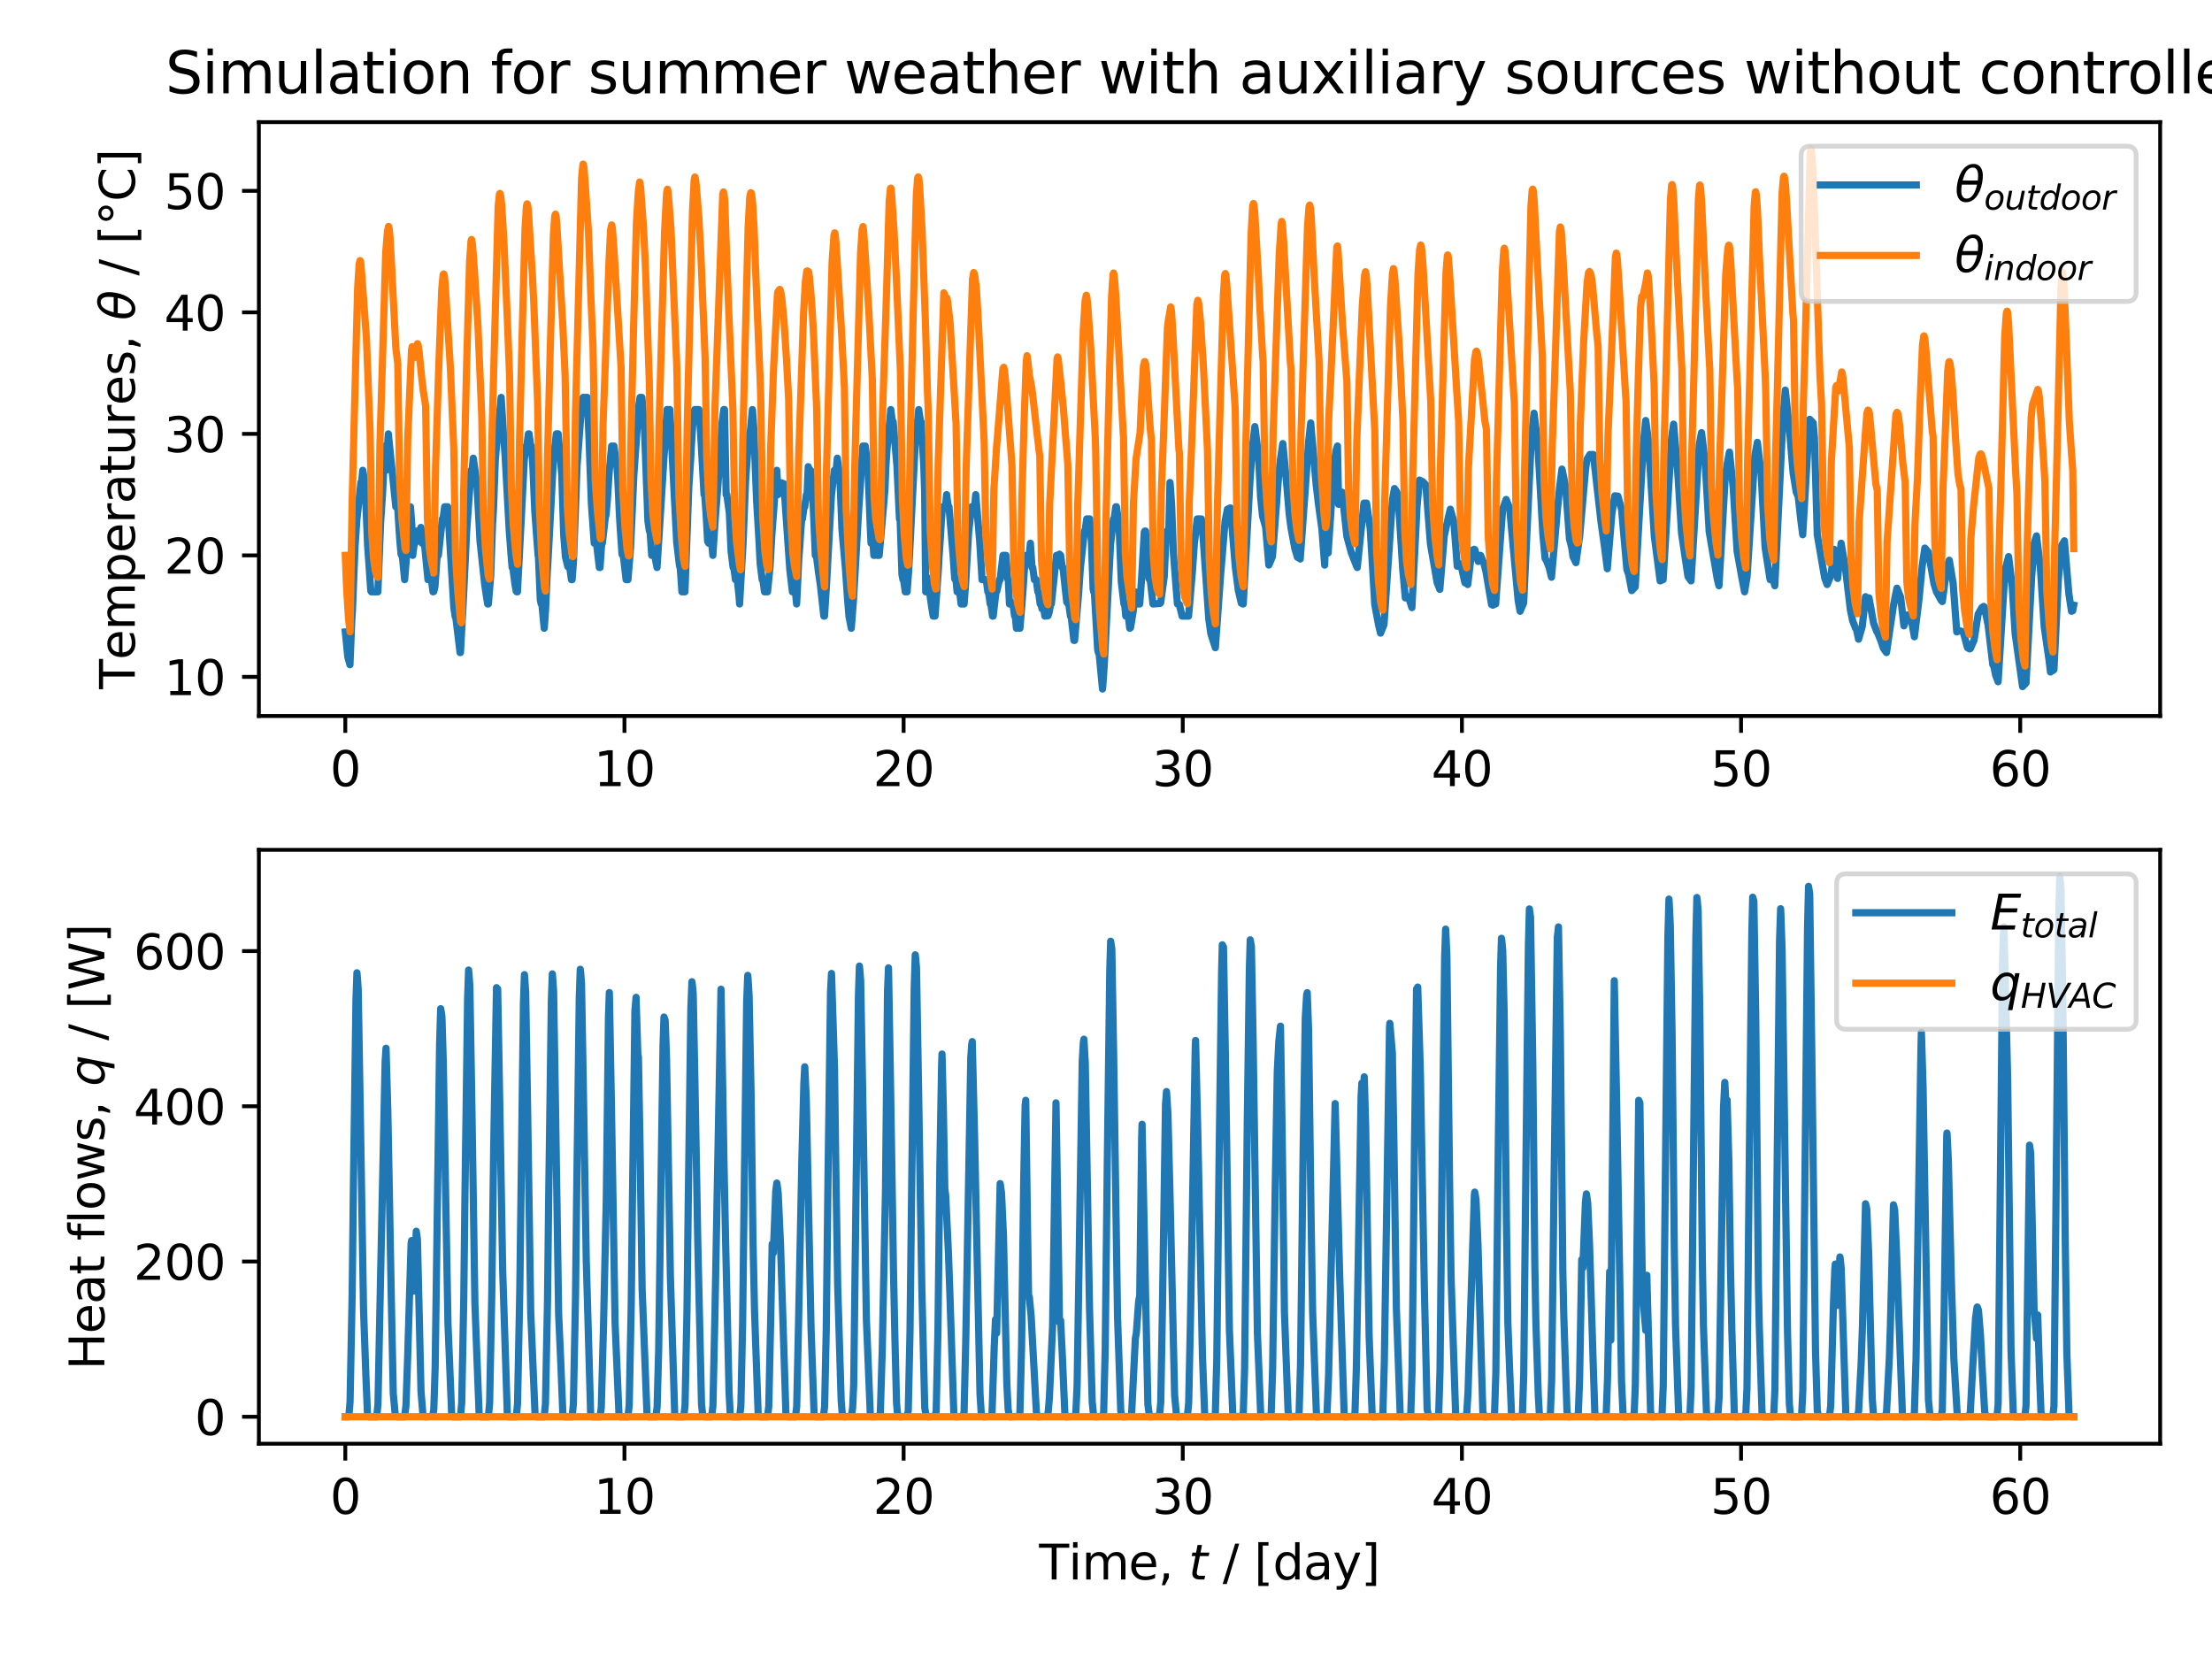 <?xml version="1.0" encoding="utf-8" standalone="no"?>
<!DOCTYPE svg PUBLIC "-//W3C//DTD SVG 1.1//EN"
  "http://www.w3.org/Graphics/SVG/1.1/DTD/svg11.dtd">
<svg xmlns:xlink="http://www.w3.org/1999/xlink" width="460.8pt" height="345.6pt" viewBox="0 0 460.8 345.6" xmlns="http://www.w3.org/2000/svg" version="1.1">
 <defs>
  <style type="text/css">*{stroke-linejoin: round; stroke-linecap: butt}</style>
 </defs>
 <g id="figure_1">
  <g id="patch_1">
   <path d="M 0 345.6 
L 460.8 345.6 
L 460.8 0 
L 0 0 
z
" style="fill: #ffffff"/>
  </g>
  <g id="axes_1">
   <g id="patch_2">
    <path d="M 53.93 149.16 
L 450 149.16 
L 450 25.44 
L 53.93 25.44 
z
" style="fill: #ffffff"/>
   </g>
   <g id="matplotlib.axis_1">
    <g id="xtick_1">
     <g id="line2d_1">
      <defs>
       <path id="macb1500181" d="M 0 0 
L 0 3.5 
" style="stroke: #000000; stroke-width: 0.8"/>
      </defs>
      <g>
       <use xlink:href="#macb1500181" x="71.933" y="149.16" style="stroke: #000000; stroke-width: 0.8"/>
      </g>
     </g>
     <g id="text_1">
      <!-- 0 -->
      <g transform="translate(68.752 163.758) scale(0.1 -0.1)">
       <defs>
        <path id="DejaVuSans-30" d="M 2034 4250 
Q 1547 4250 1301 3770 
Q 1056 3291 1056 2328 
Q 1056 1369 1301 889 
Q 1547 409 2034 409 
Q 2525 409 2770 889 
Q 3016 1369 3016 2328 
Q 3016 3291 2770 3770 
Q 2525 4250 2034 4250 
z
M 2034 4750 
Q 2819 4750 3233 4129 
Q 3647 3509 3647 2328 
Q 3647 1150 3233 529 
Q 2819 -91 2034 -91 
Q 1250 -91 836 529 
Q 422 1150 422 2328 
Q 422 3509 836 4129 
Q 1250 4750 2034 4750 
z
" transform="scale(0.016)"/>
       </defs>
       <use xlink:href="#DejaVuSans-30"/>
      </g>
     </g>
    </g>
    <g id="xtick_2">
     <g id="line2d_2">
      <g>
       <use xlink:href="#macb1500181" x="130.086" y="149.16" style="stroke: #000000; stroke-width: 0.8"/>
      </g>
     </g>
     <g id="text_2">
      <!-- 10 -->
      <g transform="translate(123.724 163.758) scale(0.1 -0.1)">
       <defs>
        <path id="DejaVuSans-31" d="M 794 531 
L 1825 531 
L 1825 4091 
L 703 3866 
L 703 4441 
L 1819 4666 
L 2450 4666 
L 2450 531 
L 3481 531 
L 3481 0 
L 794 0 
L 794 531 
z
" transform="scale(0.016)"/>
       </defs>
       <use xlink:href="#DejaVuSans-31"/>
       <use xlink:href="#DejaVuSans-30" x="63.623"/>
      </g>
     </g>
    </g>
    <g id="xtick_3">
     <g id="line2d_3">
      <g>
       <use xlink:href="#macb1500181" x="188.239" y="149.16" style="stroke: #000000; stroke-width: 0.8"/>
      </g>
     </g>
     <g id="text_3">
      <!-- 20 -->
      <g transform="translate(181.877 163.758) scale(0.1 -0.1)">
       <defs>
        <path id="DejaVuSans-32" d="M 1228 531 
L 3431 531 
L 3431 0 
L 469 0 
L 469 531 
Q 828 903 1448 1529 
Q 2069 2156 2228 2338 
Q 2531 2678 2651 2914 
Q 2772 3150 2772 3378 
Q 2772 3750 2511 3984 
Q 2250 4219 1831 4219 
Q 1534 4219 1204 4116 
Q 875 4013 500 3803 
L 500 4441 
Q 881 4594 1212 4672 
Q 1544 4750 1819 4750 
Q 2544 4750 2975 4387 
Q 3406 4025 3406 3419 
Q 3406 3131 3298 2873 
Q 3191 2616 2906 2266 
Q 2828 2175 2409 1742 
Q 1991 1309 1228 531 
z
" transform="scale(0.016)"/>
       </defs>
       <use xlink:href="#DejaVuSans-32"/>
       <use xlink:href="#DejaVuSans-30" x="63.623"/>
      </g>
     </g>
    </g>
    <g id="xtick_4">
     <g id="line2d_4">
      <g>
       <use xlink:href="#macb1500181" x="246.392" y="149.16" style="stroke: #000000; stroke-width: 0.8"/>
      </g>
     </g>
     <g id="text_4">
      <!-- 30 -->
      <g transform="translate(240.03 163.758) scale(0.1 -0.1)">
       <defs>
        <path id="DejaVuSans-33" d="M 2597 2516 
Q 3050 2419 3304 2112 
Q 3559 1806 3559 1356 
Q 3559 666 3084 287 
Q 2609 -91 1734 -91 
Q 1441 -91 1130 -33 
Q 819 25 488 141 
L 488 750 
Q 750 597 1062 519 
Q 1375 441 1716 441 
Q 2309 441 2620 675 
Q 2931 909 2931 1356 
Q 2931 1769 2642 2001 
Q 2353 2234 1838 2234 
L 1294 2234 
L 1294 2753 
L 1863 2753 
Q 2328 2753 2575 2939 
Q 2822 3125 2822 3475 
Q 2822 3834 2567 4026 
Q 2313 4219 1838 4219 
Q 1578 4219 1281 4162 
Q 984 4106 628 3988 
L 628 4550 
Q 988 4650 1302 4700 
Q 1616 4750 1894 4750 
Q 2613 4750 3031 4423 
Q 3450 4097 3450 3541 
Q 3450 3153 3228 2886 
Q 3006 2619 2597 2516 
z
" transform="scale(0.016)"/>
       </defs>
       <use xlink:href="#DejaVuSans-33"/>
       <use xlink:href="#DejaVuSans-30" x="63.623"/>
      </g>
     </g>
    </g>
    <g id="xtick_5">
     <g id="line2d_5">
      <g>
       <use xlink:href="#macb1500181" x="304.545" y="149.16" style="stroke: #000000; stroke-width: 0.8"/>
      </g>
     </g>
     <g id="text_5">
      <!-- 40 -->
      <g transform="translate(298.182 163.758) scale(0.1 -0.1)">
       <defs>
        <path id="DejaVuSans-34" d="M 2419 4116 
L 825 1625 
L 2419 1625 
L 2419 4116 
z
M 2253 4666 
L 3047 4666 
L 3047 1625 
L 3713 1625 
L 3713 1100 
L 3047 1100 
L 3047 0 
L 2419 0 
L 2419 1100 
L 313 1100 
L 313 1709 
L 2253 4666 
z
" transform="scale(0.016)"/>
       </defs>
       <use xlink:href="#DejaVuSans-34"/>
       <use xlink:href="#DejaVuSans-30" x="63.623"/>
      </g>
     </g>
    </g>
    <g id="xtick_6">
     <g id="line2d_6">
      <g>
       <use xlink:href="#macb1500181" x="362.698" y="149.16" style="stroke: #000000; stroke-width: 0.8"/>
      </g>
     </g>
     <g id="text_6">
      <!-- 50 -->
      <g transform="translate(356.335 163.758) scale(0.1 -0.1)">
       <defs>
        <path id="DejaVuSans-35" d="M 691 4666 
L 3169 4666 
L 3169 4134 
L 1269 4134 
L 1269 2991 
Q 1406 3038 1543 3061 
Q 1681 3084 1819 3084 
Q 2600 3084 3056 2656 
Q 3513 2228 3513 1497 
Q 3513 744 3044 326 
Q 2575 -91 1722 -91 
Q 1428 -91 1123 -41 
Q 819 9 494 109 
L 494 744 
Q 775 591 1075 516 
Q 1375 441 1709 441 
Q 2250 441 2565 725 
Q 2881 1009 2881 1497 
Q 2881 1984 2565 2268 
Q 2250 2553 1709 2553 
Q 1456 2553 1204 2497 
Q 953 2441 691 2322 
L 691 4666 
z
" transform="scale(0.016)"/>
       </defs>
       <use xlink:href="#DejaVuSans-35"/>
       <use xlink:href="#DejaVuSans-30" x="63.623"/>
      </g>
     </g>
    </g>
    <g id="xtick_7">
     <g id="line2d_7">
      <g>
       <use xlink:href="#macb1500181" x="420.851" y="149.16" style="stroke: #000000; stroke-width: 0.8"/>
      </g>
     </g>
     <g id="text_7">
      <!-- 60 -->
      <g transform="translate(414.488 163.758) scale(0.1 -0.1)">
       <defs>
        <path id="DejaVuSans-36" d="M 2113 2584 
Q 1688 2584 1439 2293 
Q 1191 2003 1191 1497 
Q 1191 994 1439 701 
Q 1688 409 2113 409 
Q 2538 409 2786 701 
Q 3034 994 3034 1497 
Q 3034 2003 2786 2293 
Q 2538 2584 2113 2584 
z
M 3366 4563 
L 3366 3988 
Q 3128 4100 2886 4159 
Q 2644 4219 2406 4219 
Q 1781 4219 1451 3797 
Q 1122 3375 1075 2522 
Q 1259 2794 1537 2939 
Q 1816 3084 2150 3084 
Q 2853 3084 3261 2657 
Q 3669 2231 3669 1497 
Q 3669 778 3244 343 
Q 2819 -91 2113 -91 
Q 1303 -91 875 529 
Q 447 1150 447 2328 
Q 447 3434 972 4092 
Q 1497 4750 2381 4750 
Q 2619 4750 2861 4703 
Q 3103 4656 3366 4563 
z
" transform="scale(0.016)"/>
       </defs>
       <use xlink:href="#DejaVuSans-36"/>
       <use xlink:href="#DejaVuSans-30" x="63.623"/>
      </g>
     </g>
    </g>
   </g>
   <g id="matplotlib.axis_2">
    <g id="ytick_1">
     <g id="line2d_8">
      <defs>
       <path id="m3b8238b781" d="M 0 0 
L -3.5 0 
" style="stroke: #000000; stroke-width: 0.8"/>
      </defs>
      <g>
       <use xlink:href="#m3b8238b781" x="53.93" y="141.005" style="stroke: #000000; stroke-width: 0.8"/>
      </g>
     </g>
     <g id="text_8">
      <!-- 10 -->
      <g transform="translate(34.205 144.804) scale(0.1 -0.1)">
       <use xlink:href="#DejaVuSans-31"/>
       <use xlink:href="#DejaVuSans-30" x="63.623"/>
      </g>
     </g>
    </g>
    <g id="ytick_2">
     <g id="line2d_9">
      <g>
       <use xlink:href="#m3b8238b781" x="53.93" y="115.693" style="stroke: #000000; stroke-width: 0.8"/>
      </g>
     </g>
     <g id="text_9">
      <!-- 20 -->
      <g transform="translate(34.205 119.493) scale(0.1 -0.1)">
       <use xlink:href="#DejaVuSans-32"/>
       <use xlink:href="#DejaVuSans-30" x="63.623"/>
      </g>
     </g>
    </g>
    <g id="ytick_3">
     <g id="line2d_10">
      <g>
       <use xlink:href="#m3b8238b781" x="53.93" y="90.382" style="stroke: #000000; stroke-width: 0.8"/>
      </g>
     </g>
     <g id="text_10">
      <!-- 30 -->
      <g transform="translate(34.205 94.181) scale(0.1 -0.1)">
       <use xlink:href="#DejaVuSans-33"/>
       <use xlink:href="#DejaVuSans-30" x="63.623"/>
      </g>
     </g>
    </g>
    <g id="ytick_4">
     <g id="line2d_11">
      <g>
       <use xlink:href="#m3b8238b781" x="53.93" y="65.07" style="stroke: #000000; stroke-width: 0.8"/>
      </g>
     </g>
     <g id="text_11">
      <!-- 40 -->
      <g transform="translate(34.205 68.869) scale(0.1 -0.1)">
       <use xlink:href="#DejaVuSans-34"/>
       <use xlink:href="#DejaVuSans-30" x="63.623"/>
      </g>
     </g>
    </g>
    <g id="ytick_5">
     <g id="line2d_12">
      <g>
       <use xlink:href="#m3b8238b781" x="53.93" y="39.758" style="stroke: #000000; stroke-width: 0.8"/>
      </g>
     </g>
     <g id="text_12">
      <!-- 50 -->
      <g transform="translate(34.205 43.557) scale(0.1 -0.1)">
       <use xlink:href="#DejaVuSans-35"/>
       <use xlink:href="#DejaVuSans-30" x="63.623"/>
      </g>
     </g>
    </g>
    <g id="text_13">
     <!-- Temperatures, $θ$ / [°C] -->
     <g transform="translate(28.105 143.55) rotate(-90) scale(0.1 -0.1)">
      <defs>
       <path id="DejaVuSans-54" d="M -19 4666 
L 3928 4666 
L 3928 4134 
L 2272 4134 
L 2272 0 
L 1638 0 
L 1638 4134 
L -19 4134 
L -19 4666 
z
" transform="scale(0.016)"/>
       <path id="DejaVuSans-65" d="M 3597 1894 
L 3597 1613 
L 953 1613 
Q 991 1019 1311 708 
Q 1631 397 2203 397 
Q 2534 397 2845 478 
Q 3156 559 3463 722 
L 3463 178 
Q 3153 47 2828 -22 
Q 2503 -91 2169 -91 
Q 1331 -91 842 396 
Q 353 884 353 1716 
Q 353 2575 817 3079 
Q 1281 3584 2069 3584 
Q 2775 3584 3186 3129 
Q 3597 2675 3597 1894 
z
M 3022 2063 
Q 3016 2534 2758 2815 
Q 2500 3097 2075 3097 
Q 1594 3097 1305 2825 
Q 1016 2553 972 2059 
L 3022 2063 
z
" transform="scale(0.016)"/>
       <path id="DejaVuSans-6d" d="M 3328 2828 
Q 3544 3216 3844 3400 
Q 4144 3584 4550 3584 
Q 5097 3584 5394 3201 
Q 5691 2819 5691 2113 
L 5691 0 
L 5113 0 
L 5113 2094 
Q 5113 2597 4934 2840 
Q 4756 3084 4391 3084 
Q 3944 3084 3684 2787 
Q 3425 2491 3425 1978 
L 3425 0 
L 2847 0 
L 2847 2094 
Q 2847 2600 2669 2842 
Q 2491 3084 2119 3084 
Q 1678 3084 1418 2786 
Q 1159 2488 1159 1978 
L 1159 0 
L 581 0 
L 581 3500 
L 1159 3500 
L 1159 2956 
Q 1356 3278 1631 3431 
Q 1906 3584 2284 3584 
Q 2666 3584 2933 3390 
Q 3200 3197 3328 2828 
z
" transform="scale(0.016)"/>
       <path id="DejaVuSans-70" d="M 1159 525 
L 1159 -1331 
L 581 -1331 
L 581 3500 
L 1159 3500 
L 1159 2969 
Q 1341 3281 1617 3432 
Q 1894 3584 2278 3584 
Q 2916 3584 3314 3078 
Q 3713 2572 3713 1747 
Q 3713 922 3314 415 
Q 2916 -91 2278 -91 
Q 1894 -91 1617 61 
Q 1341 213 1159 525 
z
M 3116 1747 
Q 3116 2381 2855 2742 
Q 2594 3103 2138 3103 
Q 1681 3103 1420 2742 
Q 1159 2381 1159 1747 
Q 1159 1113 1420 752 
Q 1681 391 2138 391 
Q 2594 391 2855 752 
Q 3116 1113 3116 1747 
z
" transform="scale(0.016)"/>
       <path id="DejaVuSans-72" d="M 2631 2963 
Q 2534 3019 2420 3045 
Q 2306 3072 2169 3072 
Q 1681 3072 1420 2755 
Q 1159 2438 1159 1844 
L 1159 0 
L 581 0 
L 581 3500 
L 1159 3500 
L 1159 2956 
Q 1341 3275 1631 3429 
Q 1922 3584 2338 3584 
Q 2397 3584 2469 3576 
Q 2541 3569 2628 3553 
L 2631 2963 
z
" transform="scale(0.016)"/>
       <path id="DejaVuSans-61" d="M 2194 1759 
Q 1497 1759 1228 1600 
Q 959 1441 959 1056 
Q 959 750 1161 570 
Q 1363 391 1709 391 
Q 2188 391 2477 730 
Q 2766 1069 2766 1631 
L 2766 1759 
L 2194 1759 
z
M 3341 1997 
L 3341 0 
L 2766 0 
L 2766 531 
Q 2569 213 2275 61 
Q 1981 -91 1556 -91 
Q 1019 -91 701 211 
Q 384 513 384 1019 
Q 384 1609 779 1909 
Q 1175 2209 1959 2209 
L 2766 2209 
L 2766 2266 
Q 2766 2663 2505 2880 
Q 2244 3097 1772 3097 
Q 1472 3097 1187 3025 
Q 903 2953 641 2809 
L 641 3341 
Q 956 3463 1253 3523 
Q 1550 3584 1831 3584 
Q 2591 3584 2966 3190 
Q 3341 2797 3341 1997 
z
" transform="scale(0.016)"/>
       <path id="DejaVuSans-74" d="M 1172 4494 
L 1172 3500 
L 2356 3500 
L 2356 3053 
L 1172 3053 
L 1172 1153 
Q 1172 725 1289 603 
Q 1406 481 1766 481 
L 2356 481 
L 2356 0 
L 1766 0 
Q 1100 0 847 248 
Q 594 497 594 1153 
L 594 3053 
L 172 3053 
L 172 3500 
L 594 3500 
L 594 4494 
L 1172 4494 
z
" transform="scale(0.016)"/>
       <path id="DejaVuSans-75" d="M 544 1381 
L 544 3500 
L 1119 3500 
L 1119 1403 
Q 1119 906 1312 657 
Q 1506 409 1894 409 
Q 2359 409 2629 706 
Q 2900 1003 2900 1516 
L 2900 3500 
L 3475 3500 
L 3475 0 
L 2900 0 
L 2900 538 
Q 2691 219 2414 64 
Q 2138 -91 1772 -91 
Q 1169 -91 856 284 
Q 544 659 544 1381 
z
M 1991 3584 
L 1991 3584 
z
" transform="scale(0.016)"/>
       <path id="DejaVuSans-73" d="M 2834 3397 
L 2834 2853 
Q 2591 2978 2328 3040 
Q 2066 3103 1784 3103 
Q 1356 3103 1142 2972 
Q 928 2841 928 2578 
Q 928 2378 1081 2264 
Q 1234 2150 1697 2047 
L 1894 2003 
Q 2506 1872 2764 1633 
Q 3022 1394 3022 966 
Q 3022 478 2636 193 
Q 2250 -91 1575 -91 
Q 1294 -91 989 -36 
Q 684 19 347 128 
L 347 722 
Q 666 556 975 473 
Q 1284 391 1588 391 
Q 1994 391 2212 530 
Q 2431 669 2431 922 
Q 2431 1156 2273 1281 
Q 2116 1406 1581 1522 
L 1381 1569 
Q 847 1681 609 1914 
Q 372 2147 372 2553 
Q 372 3047 722 3315 
Q 1072 3584 1716 3584 
Q 2034 3584 2315 3537 
Q 2597 3491 2834 3397 
z
" transform="scale(0.016)"/>
       <path id="DejaVuSans-2c" d="M 750 794 
L 1409 794 
L 1409 256 
L 897 -744 
L 494 -744 
L 750 256 
L 750 794 
z
" transform="scale(0.016)"/>
       <path id="DejaVuSans-20" transform="scale(0.016)"/>
       <path id="DejaVuSans-Oblique-3b8" d="M 2913 2219 
L 925 2219 
Q 791 1284 928 888 
Q 1100 400 1566 400 
Q 2034 400 2391 891 
Q 2703 1322 2913 2219 
z
M 3009 2750 
Q 3094 3638 2984 3950 
Q 2813 4444 2353 4444 
Q 1875 4444 1525 3956 
Q 1250 3563 1034 2750 
L 3009 2750 
z
M 2444 4913 
Q 3194 4913 3494 4250 
Q 3794 3591 3566 2422 
Q 3341 1256 2781 594 
Q 2225 -72 1475 -72 
Q 722 -72 425 594 
Q 128 1256 353 2422 
Q 581 3591 1134 4250 
Q 1691 4913 2444 4913 
z
" transform="scale(0.016)"/>
       <path id="DejaVuSans-2f" d="M 1625 4666 
L 2156 4666 
L 531 -594 
L 0 -594 
L 1625 4666 
z
" transform="scale(0.016)"/>
       <path id="DejaVuSans-5b" d="M 550 4863 
L 1875 4863 
L 1875 4416 
L 1125 4416 
L 1125 -397 
L 1875 -397 
L 1875 -844 
L 550 -844 
L 550 4863 
z
" transform="scale(0.016)"/>
       <path id="DejaVuSans-b0" d="M 1600 4347 
Q 1350 4347 1178 4173 
Q 1006 4000 1006 3750 
Q 1006 3503 1178 3333 
Q 1350 3163 1600 3163 
Q 1850 3163 2022 3333 
Q 2194 3503 2194 3750 
Q 2194 3997 2020 4172 
Q 1847 4347 1600 4347 
z
M 1600 4750 
Q 1800 4750 1984 4673 
Q 2169 4597 2303 4453 
Q 2447 4313 2519 4134 
Q 2591 3956 2591 3750 
Q 2591 3338 2302 3052 
Q 2013 2766 1594 2766 
Q 1172 2766 890 3047 
Q 609 3328 609 3750 
Q 609 4169 896 4459 
Q 1184 4750 1600 4750 
z
" transform="scale(0.016)"/>
       <path id="DejaVuSans-43" d="M 4122 4306 
L 4122 3641 
Q 3803 3938 3442 4084 
Q 3081 4231 2675 4231 
Q 1875 4231 1450 3742 
Q 1025 3253 1025 2328 
Q 1025 1406 1450 917 
Q 1875 428 2675 428 
Q 3081 428 3442 575 
Q 3803 722 4122 1019 
L 4122 359 
Q 3791 134 3420 21 
Q 3050 -91 2638 -91 
Q 1578 -91 968 557 
Q 359 1206 359 2328 
Q 359 3453 968 4101 
Q 1578 4750 2638 4750 
Q 3056 4750 3426 4639 
Q 3797 4528 4122 4306 
z
" transform="scale(0.016)"/>
       <path id="DejaVuSans-5d" d="M 1947 4863 
L 1947 -844 
L 622 -844 
L 622 -397 
L 1369 -397 
L 1369 4416 
L 622 4416 
L 622 4863 
L 1947 4863 
z
" transform="scale(0.016)"/>
      </defs>
      <use xlink:href="#DejaVuSans-54" transform="translate(0 0.234)"/>
      <use xlink:href="#DejaVuSans-65" transform="translate(61.084 0.234)"/>
      <use xlink:href="#DejaVuSans-6d" transform="translate(122.607 0.234)"/>
      <use xlink:href="#DejaVuSans-70" transform="translate(220.02 0.234)"/>
      <use xlink:href="#DejaVuSans-65" transform="translate(283.496 0.234)"/>
      <use xlink:href="#DejaVuSans-72" transform="translate(345.02 0.234)"/>
      <use xlink:href="#DejaVuSans-61" transform="translate(386.133 0.234)"/>
      <use xlink:href="#DejaVuSans-74" transform="translate(447.412 0.234)"/>
      <use xlink:href="#DejaVuSans-75" transform="translate(486.621 0.234)"/>
      <use xlink:href="#DejaVuSans-72" transform="translate(550 0.234)"/>
      <use xlink:href="#DejaVuSans-65" transform="translate(591.113 0.234)"/>
      <use xlink:href="#DejaVuSans-73" transform="translate(652.637 0.234)"/>
      <use xlink:href="#DejaVuSans-2c" transform="translate(704.736 0.234)"/>
      <use xlink:href="#DejaVuSans-20" transform="translate(736.523 0.234)"/>
      <use xlink:href="#DejaVuSans-Oblique-3b8" transform="translate(768.311 0.234)"/>
      <use xlink:href="#DejaVuSans-20" transform="translate(829.492 0.234)"/>
      <use xlink:href="#DejaVuSans-2f" transform="translate(861.279 0.234)"/>
      <use xlink:href="#DejaVuSans-20" transform="translate(894.971 0.234)"/>
      <use xlink:href="#DejaVuSans-5b" transform="translate(926.758 0.234)"/>
      <use xlink:href="#DejaVuSans-b0" transform="translate(965.771 0.234)"/>
      <use xlink:href="#DejaVuSans-43" transform="translate(1015.771 0.234)"/>
      <use xlink:href="#DejaVuSans-5d" transform="translate(1085.596 0.234)"/>
     </g>
    </g>
   </g>
   <g id="line2d_13">
    <path d="M 71.933 131.64 
L 72.458 136.871 
L 72.902 138.474 
L 73.286 129.193 
L 73.427 127.084 
L 73.952 114.006 
L 74.336 108.311 
L 75.184 100.506 
L 75.325 100.506 
L 75.568 97.975 
L 75.628 98.291 
L 76.073 101.139 
L 76.577 113.584 
L 76.88 117.803 
L 77.244 123.076 
L 77.365 123.287 
L 78.718 123.287 
L 79.283 108.944 
L 79.667 103.248 
L 79.788 100.928 
L 80.172 92.913 
L 80.212 93.756 
L 80.414 97.975 
L 80.454 97.131 
L 80.878 90.592 
L 80.898 90.382 
L 80.939 90.803 
L 82.453 105.569 
L 82.837 105.569 
L 83.261 112.15 
L 83.544 115.44 
L 83.665 115.693 
L 83.806 115.693 
L 84.291 120.756 
L 84.331 120.334 
L 84.917 113.057 
L 85.199 108.733 
L 85.502 105.569 
L 85.543 105.991 
L 85.785 109.365 
L 85.987 115.693 
L 86.068 114.85 
L 86.33 113.162 
L 86.471 113.162 
L 86.815 110.631 
L 87.461 110.568 
L 87.683 109.872 
L 87.703 110.146 
L 87.925 113.162 
L 87.986 112.529 
L 88.168 110.631 
L 88.208 111.095 
L 89.157 120.756 
L 89.864 120.756 
L 90.207 123.287 
L 90.368 123.224 
L 90.611 122.169 
L 91.075 115.693 
L 91.317 115.693 
L 92.145 108.1 
L 92.287 108.1 
L 92.63 105.569 
L 93.256 105.569 
L 94.548 126.662 
L 94.831 128.476 
L 94.952 128.602 
L 95.841 135.943 
L 95.921 135.943 
L 96.547 124.553 
L 97.214 110.631 
L 98.122 97.975 
L 98.344 97.975 
L 98.587 95.444 
L 98.647 95.824 
L 99.354 100.886 
L 100 112.74 
L 100.989 121.916 
L 101.353 124.342 
L 101.595 125.818 
L 101.737 125.818 
L 102.221 119.996 
L 102.605 109.154 
L 102.807 105.991 
L 103.17 96.077 
L 103.352 93.756 
L 104.402 82.788 
L 104.422 83.21 
L 104.866 90.171 
L 105.23 95.022 
L 106.078 110.42 
L 106.441 115.272 
L 106.684 118.225 
L 106.825 118.225 
L 107.249 121.515 
L 107.532 123.16 
L 107.653 123.287 
L 107.794 123.287 
L 109.228 95.655 
L 109.591 92.913 
L 109.733 92.913 
L 110.076 90.382 
L 110.217 90.382 
L 110.56 92.913 
L 110.702 92.913 
L 110.984 96.71 
L 111.409 106.518 
L 112.095 115.693 
L 112.156 115.693 
L 112.559 124.974 
L 112.741 125.818 
L 112.883 125.818 
L 113.367 130.88 
L 113.408 130.459 
L 113.65 127.084 
L 114.013 119.068 
L 114.195 116.115 
L 115.285 95.655 
L 115.891 90.382 
L 116.275 90.382 
L 117.022 98.819 
L 117.426 111.327 
L 117.789 116.01 
L 118.294 118.056 
L 118.597 118.225 
L 118.698 118.225 
L 119.041 120.756 
L 119.182 120.756 
L 119.465 116.959 
L 120.212 97.026 
L 120.959 87.007 
L 121.464 82.788 
L 122.332 82.788 
L 122.676 90.571 
L 123.201 104.957 
L 123.786 113.162 
L 123.867 112.825 
L 124.029 112.15 
L 124.069 112.318 
L 124.331 113.795 
L 124.856 118.225 
L 124.998 118.225 
L 125.341 113.162 
L 125.482 113.162 
L 126.088 107.847 
L 126.25 107.256 
L 126.512 104.303 
L 126.916 98.186 
L 127.421 92.913 
L 127.502 93.081 
L 127.663 93.419 
L 127.724 93.292 
L 127.905 92.913 
L 127.926 93.124 
L 128.269 95.57 
L 128.39 95.697 
L 128.673 99.241 
L 129.036 107.256 
L 129.218 110.209 
L 129.581 115.482 
L 129.702 115.693 
L 129.844 115.693 
L 130.429 120.756 
L 130.813 120.756 
L 131.358 114.111 
L 132.045 98.924 
L 133.075 84.475 
L 133.337 82.788 
L 133.721 82.788 
L 134.246 89.116 
L 134.973 108.522 
L 135.275 110.631 
L 135.417 110.631 
L 135.76 115.693 
L 136.406 115.799 
L 136.871 118.225 
L 136.891 117.887 
L 138.95 85.319 
L 139.536 85.319 
L 140.97 112.951 
L 141.515 117.592 
L 141.737 118.646 
L 142.06 123.287 
L 142.686 123.287 
L 143.494 101.35 
L 143.877 95.655 
L 143.998 93.335 
L 144.443 86.268 
L 144.725 85.319 
L 145.594 85.319 
L 145.937 89.96 
L 146.664 103.037 
L 146.805 103.037 
L 147.108 107.277 
L 147.411 112.783 
L 147.633 113.162 
L 148.259 113.162 
L 148.501 115.693 
L 148.521 115.314 
L 149.046 107.467 
L 149.571 100.928 
L 149.935 95.655 
L 150.056 93.335 
L 150.419 88.061 
L 150.783 85.319 
L 150.924 85.319 
L 151.268 103.037 
L 151.409 103.037 
L 151.934 106.834 
L 152.297 114.85 
L 152.721 118.225 
L 152.863 118.225 
L 153.206 120.756 
L 153.59 120.756 
L 153.953 124.173 
L 154.074 125.818 
L 154.115 124.974 
L 154.781 113.373 
L 154.842 111.897 
L 155.326 100.084 
L 155.629 95.866 
L 155.992 90.592 
L 156.114 90.382 
L 156.255 90.382 
L 156.74 85.319 
L 156.78 85.741 
L 157.022 89.116 
L 157.608 104.198 
L 158.072 111.897 
L 158.355 117.381 
L 158.779 120.756 
L 158.92 120.756 
L 159.264 123.287 
L 159.89 123.287 
L 160.414 118.014 
L 160.798 111.264 
L 161.202 105.991 
L 161.565 100.717 
L 161.828 97.975 
L 161.848 98.397 
L 162.07 103.037 
L 162.131 102.405 
L 162.414 100.506 
L 162.898 100.612 
L 163.181 100.759 
L 163.282 100.759 
L 164.534 118.646 
L 165.079 123.287 
L 165.705 123.287 
L 165.947 125.818 
L 165.987 125.143 
L 166.412 116.2 
L 166.613 113.795 
L 166.775 111.053 
L 167.017 108.1 
L 167.159 108.1 
L 167.502 105.569 
L 167.643 105.569 
L 167.986 103.037 
L 168.128 103.037 
L 168.37 97.216 
L 168.451 97.469 
L 168.713 97.975 
L 168.855 97.975 
L 169.178 100.675 
L 169.42 105.569 
L 169.844 115.693 
L 170.066 115.693 
L 170.531 119.385 
L 170.894 121.81 
L 171.621 128.349 
L 171.762 128.349 
L 172.227 120.967 
L 172.348 118.646 
L 173.196 103.248 
L 173.802 97.975 
L 174.185 97.975 
L 174.428 95.444 
L 174.468 95.866 
L 174.771 97.975 
L 174.912 97.975 
L 175.377 109.998 
L 175.538 111.96 
L 176.124 118.478 
L 176.528 124.299 
L 176.851 128.349 
L 177.335 130.88 
L 177.356 130.67 
L 177.8 124.869 
L 178.87 106.412 
L 179.254 100.717 
L 179.375 98.397 
L 179.738 93.124 
L 179.758 92.913 
L 179.819 93.292 
L 180.001 94.431 
L 180.041 94.178 
L 180.243 92.913 
L 180.283 93.335 
L 180.586 95.444 
L 180.728 95.444 
L 181.293 109.787 
L 181.455 113.162 
L 181.515 112.529 
L 181.697 110.631 
L 181.717 111.053 
L 182.04 115.693 
L 182.181 115.693 
L 182.424 113.162 
L 182.464 113.584 
L 182.767 115.693 
L 183.151 115.693 
L 184.342 102.088 
L 184.524 97.553 
L 184.786 93.546 
L 185.574 85.319 
L 185.614 85.741 
L 185.917 87.85 
L 186.058 87.85 
L 186.846 97.026 
L 187.371 108.1 
L 187.512 108.1 
L 187.896 119.701 
L 188.098 120.756 
L 188.239 120.756 
L 188.582 123.287 
L 188.966 123.287 
L 189.309 118.646 
L 190.884 88.061 
L 191.005 87.85 
L 191.147 87.85 
L 191.389 85.319 
L 191.429 85.699 
L 191.752 87.724 
L 191.874 87.85 
L 192.338 95.233 
L 192.459 97.553 
L 192.621 102.405 
L 192.843 123.287 
L 192.924 122.274 
L 193.085 120.249 
L 193.166 120.418 
L 193.348 120.967 
L 193.792 124.447 
L 194.155 126.873 
L 194.398 128.349 
L 194.781 128.349 
L 195.125 123.709 
L 195.488 118.435 
L 195.609 116.115 
L 195.973 110.842 
L 196.094 108.522 
L 196.336 105.569 
L 196.962 105.569 
L 197.204 103.037 
L 197.245 103.459 
L 197.548 105.569 
L 197.689 105.569 
L 198.517 115.272 
L 198.88 120.545 
L 199.001 120.756 
L 199.143 120.756 
L 199.385 123.287 
L 199.425 122.865 
L 199.627 120.756 
L 199.668 121.178 
L 200.213 125.818 
L 200.839 125.818 
L 201.182 121.178 
L 201.788 110.842 
L 202.394 105.569 
L 203.02 105.569 
L 203.262 103.037 
L 203.302 103.459 
L 204.09 112.74 
L 204.574 120.756 
L 205.443 120.756 
L 205.786 123.287 
L 205.927 123.287 
L 206.271 125.818 
L 206.412 125.818 
L 206.755 128.349 
L 206.896 128.349 
L 207.482 123.287 
L 207.644 123.181 
L 208.209 120.756 
L 208.35 120.756 
L 208.936 115.693 
L 209.562 115.693 
L 209.905 120.608 
L 210.046 120.756 
L 210.289 125.818 
L 210.39 125.607 
L 210.531 125.312 
L 210.592 125.438 
L 210.894 125.818 
L 211.016 125.818 
L 211.359 128.349 
L 211.5 128.349 
L 211.743 130.88 
L 211.803 130.374 
L 211.985 128.856 
L 212.025 129.193 
L 212.328 130.88 
L 212.469 130.88 
L 213.055 123.709 
L 213.418 118.435 
L 213.782 115.693 
L 214.408 115.693 
L 214.65 113.162 
L 214.67 113.584 
L 214.993 118.225 
L 215.135 118.225 
L 215.478 120.756 
L 215.862 120.756 
L 216.205 123.287 
L 216.346 123.287 
L 216.69 125.818 
L 216.851 125.902 
L 217.073 126.831 
L 217.114 126.662 
L 217.316 125.818 
L 217.336 126.029 
L 217.659 128.349 
L 218.325 128.265 
L 218.567 127.506 
L 218.87 125.818 
L 219.012 125.818 
L 220.082 115.693 
L 220.566 115.588 
L 220.708 115.44 
L 220.768 115.504 
L 220.95 115.693 
L 221.293 118.225 
L 221.435 118.225 
L 222.222 125.438 
L 222.525 125.818 
L 222.646 125.818 
L 222.989 128.349 
L 223.131 128.349 
L 223.716 133.412 
L 223.858 133.412 
L 224.686 123.709 
L 225.049 118.435 
L 225.897 110.631 
L 226.038 110.631 
L 226.382 108.1 
L 227.008 108.1 
L 227.351 112.74 
L 227.714 122.654 
L 227.836 123.287 
L 227.977 123.287 
L 228.663 135.31 
L 228.805 135.943 
L 228.946 135.943 
L 229.673 143.536 
L 229.713 143.114 
L 230.016 138.896 
L 231.349 113.373 
L 231.955 108.1 
L 232.096 108.1 
L 232.439 105.569 
L 232.581 105.569 
L 232.924 108.1 
L 233.065 108.1 
L 233.59 121.178 
L 234.135 125.818 
L 234.277 125.818 
L 234.519 128.349 
L 234.56 127.927 
L 234.761 125.818 
L 234.802 126.24 
L 235.347 130.88 
L 235.509 130.775 
L 236.074 127.295 
L 236.458 123.287 
L 236.498 123.709 
L 236.801 125.818 
L 237.427 125.818 
L 237.77 121.178 
L 238.376 110.842 
L 238.497 110.631 
L 238.638 110.631 
L 238.982 115.272 
L 239.345 120.545 
L 239.466 120.756 
L 239.607 120.756 
L 240.193 125.818 
L 241.647 125.713 
L 241.788 125.565 
L 242.273 122.021 
L 242.535 120.123 
L 242.919 111.475 
L 243.101 110.631 
L 243.484 110.631 
L 243.727 100.506 
L 243.807 101.35 
L 244.07 105.147 
L 244.433 115.061 
L 244.615 117.381 
L 245.039 122.865 
L 245.281 125.818 
L 245.685 125.924 
L 246.251 128.349 
L 247.604 128.349 
L 248.431 118.646 
L 248.795 113.373 
L 249.401 108.1 
L 250.269 108.1 
L 250.632 112.023 
L 251.824 129.045 
L 252.248 132.019 
L 253.177 134.93 
L 253.197 134.677 
L 254.267 119.87 
L 255.216 108.479 
L 255.701 106.075 
L 255.943 105.969 
L 256.226 105.822 
L 256.326 105.822 
L 257.336 118.098 
L 257.962 122.971 
L 258.588 125.649 
L 258.891 125.818 
L 258.992 125.818 
L 260.405 99.916 
L 260.93 92.913 
L 261.415 88.863 
L 261.455 89.158 
L 262.182 95.022 
L 262.606 103.523 
L 263.01 107.53 
L 263.656 109.808 
L 264.322 117.718 
L 264.423 117.507 
L 265.07 115.968 
L 265.857 105.737 
L 266.362 99.135 
L 266.705 95.95 
L 267.23 92.406 
L 267.291 92.976 
L 268.119 101.772 
L 268.563 107.087 
L 268.946 109.998 
L 269.734 114.259 
L 270.279 116.094 
L 270.521 116.2 
L 270.723 116.305 
L 270.865 116.453 
L 271.854 102.7 
L 272.601 92.069 
L 273.045 88.103 
L 273.086 88.61 
L 274.196 101.139 
L 274.701 105.316 
L 275.368 110.125 
L 275.953 117.718 
L 275.973 117.107 
L 276.438 102.784 
L 276.478 104.851 
L 276.68 115.187 
L 276.761 113.837 
L 277.811 98.144 
L 278.275 93.988 
L 278.618 92.913 
L 278.861 105.062 
L 278.962 104.746 
L 279.588 102.531 
L 279.628 102.953 
L 280.577 111.728 
L 281.506 115.145 
L 282.011 116.453 
L 282.596 117.929 
L 282.738 118.225 
L 282.758 118.014 
L 284.131 104.809 
L 284.676 104.809 
L 285.443 110.125 
L 286.392 125.945 
L 287.18 130.205 
L 287.584 131.893 
L 287.644 131.766 
L 288.311 130.121 
L 290.067 104.176 
L 290.491 101.772 
L 290.552 101.835 
L 290.875 102.32 
L 291.238 103.143 
L 292.228 118.773 
L 292.753 124.553 
L 293.015 124.447 
L 293.298 124.299 
L 293.419 124.363 
L 294.126 126.577 
L 295.196 105.463 
L 295.701 100 
L 295.923 100.106 
L 296.206 100.253 
L 296.408 100.359 
L 297.034 101.013 
L 297.983 113.289 
L 299.376 121.346 
L 299.941 122.781 
L 299.961 122.506 
L 300.87 111.601 
L 301.718 107.762 
L 302.122 106.075 
L 302.182 106.265 
L 302.849 108.606 
L 303.576 117.971 
L 303.697 117.845 
L 303.959 117.718 
L 304.161 117.613 
L 304.303 117.465 
L 304.323 117.571 
L 305.171 121.41 
L 305.413 121.515 
L 305.615 121.621 
L 305.756 121.768 
L 306.605 114.681 
L 306.827 114.575 
L 307.109 114.428 
L 307.23 114.491 
L 307.937 116.959 
L 308.038 116.748 
L 308.422 115.693 
L 308.543 115.946 
L 309.149 117.465 
L 309.553 119.068 
L 310.38 123.962 
L 310.724 125.945 
L 310.986 126.071 
L 311.188 125.966 
L 311.471 125.818 
L 311.572 125.818 
L 313.026 106.075 
L 313.753 104.05 
L 313.773 104.092 
L 314.479 105.822 
L 316.256 125.059 
L 316.66 127.337 
L 316.701 127.252 
L 317.407 125.607 
L 319.023 90.888 
L 319.568 86.079 
L 319.628 86.521 
L 320.355 92.596 
L 321.405 111.285 
L 321.87 116.326 
L 322.132 116.748 
L 322.718 118.225 
L 323.202 120.249 
L 323.223 120.039 
L 324.454 106.033 
L 324.878 101.666 
L 325.383 97.722 
L 325.464 98.059 
L 326.15 101.392 
L 326.938 112.213 
L 327.402 114.006 
L 327.685 115.946 
L 328.291 117.212 
L 328.311 117.086 
L 329.078 111.643 
L 330.29 97.849 
L 330.593 95.697 
L 331.198 94.685 
L 331.925 94.685 
L 333.541 108.859 
L 334.308 114.343 
L 334.833 118.478 
L 334.853 118.203 
L 335.782 106.982 
L 336.388 103.291 
L 337.034 103.354 
L 337.801 106.075 
L 338.912 118.646 
L 339.275 119.659 
L 339.921 123.034 
L 340.002 122.949 
L 340.648 122.274 
L 342.344 92.406 
L 342.829 87.597 
L 342.91 88.103 
L 343.394 91.816 
L 344.626 111.728 
L 345.838 121.009 
L 346.08 120.903 
L 346.363 120.756 
L 346.464 120.756 
L 348.24 91.057 
L 348.644 88.357 
L 348.664 88.568 
L 349.533 98.734 
L 350.3 111.095 
L 351.633 120.081 
L 351.936 120.545 
L 352.279 121.009 
L 353.975 92.66 
L 354.46 90.128 
L 354.5 90.424 
L 355.227 96.499 
L 356.055 110.758 
L 357.751 120.692 
L 358.094 122.021 
L 358.114 121.642 
L 359.386 99.663 
L 359.77 96.815 
L 360.275 94.178 
L 360.315 94.516 
L 361.062 101.645 
L 361.87 114.807 
L 362.88 120.439 
L 363.425 123.287 
L 363.465 123.076 
L 363.95 120.081 
L 365.565 94.895 
L 366.09 92.153 
L 366.131 92.449 
L 366.857 98.566 
L 367.706 114.09 
L 368.655 120.228 
L 368.755 120.756 
L 368.796 120.503 
L 368.998 119.237 
L 369.058 119.49 
L 369.725 122.021 
L 371.421 87.091 
L 371.905 81.269 
L 371.946 81.607 
L 372.754 89.243 
L 373.541 98.545 
L 374.187 102.489 
L 374.611 103.502 
L 375.136 108.269 
L 375.54 111.39 
L 375.56 111.011 
L 376.711 91.436 
L 376.994 87.344 
L 377.095 87.45 
L 377.721 88.103 
L 377.983 91.225 
L 378.569 111.39 
L 380.124 120.439 
L 380.628 121.768 
L 380.649 121.726 
L 381.436 119.828 
L 382.082 114.428 
L 382.123 114.765 
L 382.809 120.503 
L 382.85 120.081 
L 383.536 113.162 
L 383.576 113.373 
L 384.465 118.604 
L 385.474 127.084 
L 385.939 129.298 
L 386.545 130.88 
L 386.706 130.986 
L 387.171 133.159 
L 387.211 133.032 
L 387.938 130.501 
L 388.624 124.299 
L 388.685 124.489 
L 389.109 125.818 
L 389.149 125.607 
L 389.351 124.553 
L 389.392 124.806 
L 390.3 129.805 
L 390.967 131.555 
L 391.189 131.935 
L 391.896 133.665 
L 392.32 134.994 
L 392.643 135.479 
L 392.986 135.943 
L 394.379 126.514 
L 394.763 124.468 
L 395.167 122.528 
L 395.268 122.738 
L 395.934 124.384 
L 396.62 130.374 
L 396.721 130.058 
L 397.347 128.096 
L 397.428 128.181 
L 397.731 128.349 
L 397.933 128.455 
L 398.094 128.708 
L 398.801 132.652 
L 398.862 132.209 
L 399.77 124.806 
L 400.437 117.845 
L 400.982 114.175 
L 401.103 114.301 
L 401.729 115.061 
L 402.88 121.599 
L 403.385 123.245 
L 404.374 125.059 
L 404.616 125.312 
L 405.565 118.288 
L 406.07 116.706 
L 406.111 116.917 
L 406.878 121.515 
L 407.625 131.64 
L 407.867 131.534 
L 408.15 131.387 
L 408.594 131.492 
L 408.877 131.64 
L 408.998 131.724 
L 409.866 134.93 
L 410.048 135.036 
L 410.331 135.183 
L 410.472 135.099 
L 411.239 133.327 
L 412.088 127.927 
L 412.855 126.577 
L 413.238 126.324 
L 413.36 126.409 
L 414.147 130.121 
L 415.137 138.474 
L 415.278 138.474 
L 415.742 140.689 
L 416.247 142.018 
L 417.519 121.389 
L 417.842 118.14 
L 418.428 115.946 
L 419.195 122.317 
L 419.781 131.914 
L 421.335 143.03 
L 421.396 142.967 
L 422.062 142.271 
L 423.233 120.123 
L 423.779 113.099 
L 424.243 111.643 
L 424.263 111.791 
L 425.031 118.035 
L 425.838 130.501 
L 426.868 137.63 
L 427.151 139.993 
L 427.232 139.908 
L 427.534 139.74 
L 427.736 139.634 
L 427.878 139.486 
L 428.806 120.503 
L 429.453 113.668 
L 430.058 112.656 
L 430.684 120.228 
L 430.987 123.709 
L 431.532 127.337 
L 431.775 127.231 
L 431.997 126.071 
L 431.997 126.071 
" clip-path="url(#pe51f542a0e)" style="fill: none; stroke: #1f77b4; stroke-width: 1.5; stroke-linecap: square"/>
   </g>
   <g id="line2d_14">
    <path d="M 71.933 115.693 
L 72.155 121.563 
L 72.6 128.855 
L 72.923 131.616 
L 73.347 105.03 
L 73.75 88.97 
L 74.498 60.182 
L 74.821 55.005 
L 75.002 54.289 
L 75.083 54.385 
L 75.164 54.844 
L 75.426 58.09 
L 76.335 70.481 
L 77.102 90.042 
L 77.446 111.013 
L 77.809 116.368 
L 78.173 118.868 
L 78.556 120.105 
L 78.738 120.268 
L 79.162 92.089 
L 80.353 52.58 
L 80.717 48.19 
L 80.939 47.162 
L 80.959 47.171 
L 81.06 47.534 
L 81.242 49.3 
L 81.565 55.083 
L 82.453 72.404 
L 82.817 75.431 
L 82.857 75.643 
L 83.241 99.924 
L 83.725 108.072 
L 84.392 114.266 
L 84.553 114.672 
L 84.937 91.493 
L 85.724 72.923 
L 85.866 72.218 
L 85.886 72.247 
L 85.987 72.767 
L 86.29 74.499 
L 86.391 74.458 
L 86.532 74.049 
L 86.976 71.591 
L 87.097 71.859 
L 87.299 73.176 
L 87.865 78.852 
L 88.188 81.531 
L 88.551 83.764 
L 88.672 84.636 
L 89.036 107.983 
L 89.44 114.176 
L 89.803 116.657 
L 90.368 119.37 
L 90.752 96.834 
L 91.378 77.107 
L 92.024 60.223 
L 92.307 57.222 
L 92.428 57.062 
L 92.468 57.102 
L 92.569 57.427 
L 92.751 59.366 
L 93.841 76.951 
L 94.528 93.379 
L 94.891 115.795 
L 95.356 123.193 
L 95.941 129.41 
L 96.083 129.73 
L 96.103 129.716 
L 96.184 129.536 
L 96.588 102.618 
L 97.214 75.771 
L 97.819 54.582 
L 98.122 50.17 
L 98.223 49.89 
L 98.264 49.945 
L 98.385 50.603 
L 98.667 53.915 
L 99.556 67.603 
L 100.364 86.731 
L 100.707 107.234 
L 101.131 114.372 
L 101.696 119.897 
L 101.918 120.626 
L 101.999 120.545 
L 102.423 93.067 
L 103.776 43.023 
L 104.038 40.457 
L 104.139 40.297 
L 104.18 40.327 
L 104.321 40.915 
L 104.543 42.937 
L 104.967 50.146 
L 105.694 66.624 
L 106.159 78.478 
L 106.522 101.576 
L 106.926 109.478 
L 107.451 115.324 
L 107.814 117.555 
L 108.238 91.275 
L 108.763 70.069 
L 109.369 47.691 
L 109.672 42.865 
L 109.793 42.462 
L 109.834 42.494 
L 109.955 42.914 
L 110.096 44.179 
L 110.439 49.99 
L 110.884 56.868 
L 111.207 63.314 
L 111.994 83.741 
L 112.337 104.871 
L 112.802 115.181 
L 113.408 122.198 
L 113.63 123.14 
L 114.054 95.601 
L 114.599 73.737 
L 115.285 48.989 
L 115.568 44.987 
L 115.709 44.609 
L 115.73 44.623 
L 115.831 44.951 
L 116.012 46.973 
L 117.244 67.699 
L 117.729 78.373 
L 117.769 80.728 
L 118.173 105.335 
L 118.556 110.927 
L 119.122 115.276 
L 119.344 115.94 
L 119.445 115.812 
L 119.889 85.761 
L 121.161 37.004 
L 121.444 34.212 
L 121.484 34.19 
L 121.525 34.254 
L 121.646 34.904 
L 121.908 38.188 
L 122.595 48.425 
L 123.039 60.599 
L 123.524 71.934 
L 123.584 74.75 
L 123.988 99.979 
L 124.412 106.064 
L 125.038 112.106 
L 125.119 112.247 
L 125.159 112.21 
L 125.26 111.858 
L 125.624 88.535 
L 126.876 54.254 
L 127.199 47.851 
L 127.421 46.863 
L 127.461 46.927 
L 127.582 47.718 
L 127.905 52.03 
L 129.379 76.551 
L 129.743 102.099 
L 130.187 109.724 
L 130.631 114.453 
L 130.934 115.812 
L 131.035 115.775 
L 131.076 115.7 
L 131.479 89.65 
L 132.004 67.533 
L 132.59 46.139 
L 132.974 39.993 
L 133.236 38.001 
L 133.256 37.921 
L 133.317 38.055 
L 133.458 39.161 
L 134.044 47.29 
L 134.448 55.285 
L 135.255 79.334 
L 135.599 99.867 
L 136.002 107.141 
L 136.386 110.207 
L 136.891 112.731 
L 137.295 88.508 
L 137.779 71.352 
L 138.446 48.187 
L 138.87 40.135 
L 139.031 39.422 
L 139.051 39.433 
L 139.132 39.75 
L 139.334 41.788 
L 139.778 47.605 
L 140.202 57.692 
L 140.949 75.315 
L 141.03 78.323 
L 141.434 103.355 
L 141.878 110.804 
L 142.322 116.11 
L 142.666 117.861 
L 142.706 117.972 
L 143.171 87.877 
L 144.261 44.035 
L 144.604 37.559 
L 144.746 36.88 
L 144.766 36.886 
L 144.846 37.102 
L 145.048 38.621 
L 145.594 45.434 
L 145.997 52.851 
L 146.886 74.628 
L 147.229 95.361 
L 147.653 104 
L 148.017 107.341 
L 148.521 109.785 
L 148.925 85.208 
L 150.561 40.419 
L 150.702 39.985 
L 150.743 40.037 
L 150.864 40.621 
L 151.005 42.299 
L 151.247 49.764 
L 151.833 65.343 
L 152.681 85.427 
L 153.044 106.981 
L 153.428 112.803 
L 154.034 117.633 
L 154.236 118.696 
L 154.256 118.691 
L 154.337 118.51 
L 154.741 91.736 
L 155.185 73.513 
L 155.851 47.365 
L 156.194 40.988 
L 156.396 40.145 
L 156.497 40.202 
L 156.578 40.531 
L 156.8 42.479 
L 157.083 47.321 
L 157.567 60.26 
L 158.315 78.077 
L 158.476 82.717 
L 158.88 107.73 
L 159.344 114.941 
L 159.728 117.732 
L 160.031 118.662 
L 160.152 118.546 
L 160.556 92.97 
L 161.162 76.522 
L 161.969 61.037 
L 162.151 60.601 
L 162.434 60.283 
L 162.474 60.325 
L 162.615 60.678 
L 162.878 62.27 
L 163.322 66.828 
L 163.867 75.209 
L 164.291 83.23 
L 164.695 107.503 
L 165.16 115.276 
L 165.543 118.194 
L 165.967 120.122 
L 166.371 95.401 
L 167.401 65.19 
L 167.785 58.566 
L 168.067 56.476 
L 168.209 56.439 
L 168.451 56.605 
L 168.612 57.637 
L 169.077 62.826 
L 169.461 69.426 
L 170.127 85.247 
L 170.49 107.096 
L 170.914 113.649 
L 171.661 121.557 
L 171.783 122.269 
L 172.186 97.429 
L 172.651 79.942 
L 173.337 54.668 
L 173.721 49.028 
L 173.883 48.506 
L 173.903 48.521 
L 173.984 48.785 
L 174.165 50.721 
L 175.296 68.882 
L 175.882 80.313 
L 175.902 80.606 
L 176.265 105.822 
L 176.831 117.219 
L 177.295 122.786 
L 177.558 124.166 
L 177.598 124.2 
L 178.002 99.61 
L 178.466 81.946 
L 179.274 52.724 
L 179.597 47.838 
L 179.779 47.196 
L 179.9 48.024 
L 180.283 53.624 
L 180.99 64.851 
L 181.697 78.597 
L 181.717 78.754 
L 182.081 103.196 
L 182.404 107.877 
L 183.13 112.229 
L 183.272 112.432 
L 183.292 112.422 
L 183.413 112.198 
L 183.797 87.718 
L 184.685 60.908 
L 185.23 41.955 
L 185.493 39.287 
L 185.574 39.188 
L 185.594 39.201 
L 185.715 40.131 
L 186.24 47.928 
L 186.684 56.946 
L 187.573 77.408 
L 187.977 103.802 
L 188.36 111.401 
L 188.804 116.342 
L 189.107 117.729 
L 189.228 117.674 
L 189.653 90.265 
L 190.218 65.989 
L 190.884 40.813 
L 191.147 37.163 
L 191.268 36.857 
L 191.308 36.881 
L 191.409 37.154 
L 191.571 38.798 
L 192.096 48.066 
L 192.762 66.529 
L 193.186 80.978 
L 193.368 85.689 
L 193.772 110.359 
L 194.216 117.475 
L 194.64 121.557 
L 194.923 122.702 
L 195.024 122.662 
L 195.044 122.63 
L 195.448 96.23 
L 196.619 60.999 
L 196.679 61.124 
L 196.942 61.802 
L 197.204 62.033 
L 197.265 62.113 
L 197.426 62.912 
L 197.931 67.33 
L 198.315 73.916 
L 199.123 87.568 
L 199.163 87.933 
L 199.526 111.385 
L 199.95 116.605 
L 200.435 120.776 
L 200.798 122.096 
L 200.859 122.209 
L 201.263 97.438 
L 202.596 58.086 
L 202.838 56.773 
L 202.919 56.861 
L 203.08 57.574 
L 203.383 59.883 
L 203.726 65.512 
L 205.019 92.009 
L 205.362 111.377 
L 205.846 117.182 
L 206.533 121.829 
L 206.674 122.711 
L 207.038 102.118 
L 207.603 93.096 
L 207.805 90.794 
L 208.916 76.811 
L 209.097 76.509 
L 209.259 77.281 
L 209.602 80.591 
L 210.814 96.998 
L 211.218 118.319 
L 211.601 123.007 
L 211.985 125.735 
L 212.187 126.5 
L 212.49 127.557 
L 212.873 103.862 
L 213.378 86.558 
L 213.782 75.431 
L 213.943 74.102 
L 213.984 74.186 
L 214.105 75.147 
L 214.448 78.137 
L 214.973 80.969 
L 216.467 94.043 
L 216.609 94.969 
L 216.952 116.765 
L 217.316 121.165 
L 218.063 125.453 
L 218.305 125.965 
L 218.668 104.981 
L 219.799 82.946 
L 220.203 74.696 
L 220.324 74.347 
L 220.344 74.366 
L 220.445 74.727 
L 220.627 76.383 
L 221.031 80.042 
L 221.536 85.223 
L 222.444 96.771 
L 222.848 118.334 
L 223.232 123.103 
L 223.918 128.85 
L 224.08 129.095 
L 224.1 129.085 
L 224.12 129.068 
L 224.504 105.533 
L 224.988 89.959 
L 225.675 68.632 
L 226.059 62.542 
L 226.301 61.497 
L 226.402 61.819 
L 226.604 63.648 
L 227.23 72.557 
L 227.593 80.072 
L 228.159 91.084 
L 228.26 94.375 
L 228.684 120.604 
L 229.067 127.535 
L 229.754 135.494 
L 229.936 136.247 
L 230.36 109.783 
L 230.905 86.553 
L 231.571 61.621 
L 231.874 57.103 
L 231.975 56.874 
L 232.015 56.951 
L 232.157 57.849 
L 232.46 61.8 
L 233.51 81.452 
L 233.994 90.298 
L 234.055 91.14 
L 234.418 115.085 
L 234.761 120.191 
L 235.751 126.683 
L 236.114 104.885 
L 236.659 95.594 
L 237.265 91.663 
L 237.508 90.076 
L 237.81 83.326 
L 238.194 76.315 
L 238.416 75.34 
L 238.497 75.33 
L 238.517 75.358 
L 238.658 75.827 
L 238.86 77.718 
L 239.163 82.882 
L 239.628 89.44 
L 239.87 91.663 
L 240.233 115.236 
L 240.597 120.136 
L 240.96 122.38 
L 241.344 123.483 
L 241.566 123.81 
L 241.93 102.523 
L 242.434 89.355 
L 243.202 68.212 
L 243.464 66.18 
L 243.606 65.568 
L 243.868 63.937 
L 243.929 64.059 
L 244.05 64.882 
L 244.272 68.304 
L 245.584 93.615 
L 245.685 94.327 
L 246.049 117.007 
L 246.432 122.106 
L 246.796 124.326 
L 247.179 125.459 
L 247.381 125.786 
L 247.745 104.737 
L 248.25 92.393 
L 249.32 63.452 
L 249.522 62.554 
L 249.603 62.674 
L 249.764 63.564 
L 250.087 66.985 
L 250.673 75.864 
L 251.541 93.823 
L 251.904 116.412 
L 252.328 123.728 
L 252.773 127.712 
L 253.197 129.965 
L 253.601 105.816 
L 254.126 86.657 
L 254.852 61.457 
L 255.135 57.26 
L 255.256 56.981 
L 255.276 57.003 
L 255.377 57.366 
L 255.579 59.505 
L 257.316 85.072 
L 257.679 109.161 
L 258.103 116.092 
L 258.568 120.233 
L 258.951 122.054 
L 259.012 122.221 
L 259.416 97.023 
L 259.88 78.517 
L 260.627 48.874 
L 260.95 42.956 
L 261.112 42.384 
L 261.132 42.398 
L 261.213 42.646 
L 261.395 44.349 
L 261.657 49.005 
L 262.101 56.616 
L 262.465 64.231 
L 263.03 74.116 
L 263.131 75.23 
L 263.474 98.067 
L 263.959 105.31 
L 264.585 111.936 
L 264.827 112.885 
L 265.211 90.488 
L 265.776 73.558 
L 266.483 53.157 
L 266.887 46.727 
L 267.008 46.13 
L 267.048 46.202 
L 267.17 46.925 
L 267.392 50.011 
L 268.805 75.401 
L 268.946 76.934 
L 269.31 100.564 
L 269.734 106.936 
L 270.198 110.741 
L 270.582 112.411 
L 270.643 112.566 
L 271.026 90.126 
L 271.531 73.936 
L 272.379 47.248 
L 272.702 43.012 
L 272.823 42.717 
L 272.864 42.789 
L 273.005 43.495 
L 273.167 45.372 
L 273.833 58.707 
L 274.499 70.296 
L 274.782 75.022 
L 275.186 97.725 
L 275.812 107.078 
L 276.135 109.882 
L 276.216 109.675 
L 276.377 108.343 
L 276.458 107.317 
L 276.781 87.64 
L 277.165 79.971 
L 278.477 51.473 
L 278.618 51.232 
L 278.639 51.246 
L 278.76 52.612 
L 279.709 68.059 
L 280.516 78.708 
L 280.577 79.251 
L 280.941 102.338 
L 281.344 108.002 
L 281.789 111.194 
L 282.273 113.266 
L 282.637 92.082 
L 283.162 78.828 
L 283.788 63.743 
L 284.272 57.361 
L 284.454 56.607 
L 284.474 56.65 
L 284.595 57.243 
L 284.797 59.597 
L 285.625 75.105 
L 286.372 89.413 
L 286.392 89.711 
L 286.756 114.447 
L 287.16 121.208 
L 287.624 125.46 
L 287.947 126.858 
L 288.088 127.084 
L 288.472 103.956 
L 288.977 86.232 
L 289.663 63.925 
L 290.067 57.052 
L 290.269 55.956 
L 290.289 55.98 
L 290.39 56.345 
L 290.592 58.289 
L 291.501 72.251 
L 292.248 87.492 
L 292.611 110.136 
L 292.995 116.75 
L 293.359 119.504 
L 293.904 121.768 
L 294.287 99.42 
L 294.671 84.953 
L 295.398 56.99 
L 295.741 51.95 
L 295.963 51.039 
L 296.064 51.238 
L 296.185 52.046 
L 296.468 55.673 
L 298.063 83.838 
L 298.427 105.009 
L 298.871 111.487 
L 299.396 116.024 
L 299.719 117.702 
L 300.103 95.706 
L 300.486 82.591 
L 301.233 56.657 
L 301.516 53.201 
L 301.577 53.11 
L 301.637 53.19 
L 301.738 53.802 
L 301.981 57.015 
L 303.596 83.649 
L 303.858 87.759 
L 304.242 108.854 
L 304.666 113.461 
L 305.211 117.136 
L 305.534 118.284 
L 305.898 97.485 
L 307.17 74.917 
L 307.453 73.251 
L 307.574 73.137 
L 307.594 73.152 
L 307.735 73.475 
L 307.978 74.903 
L 308.523 79.928 
L 309.33 87.75 
L 309.654 89.483 
L 310.017 111.659 
L 310.481 117.902 
L 310.926 121.568 
L 311.289 122.889 
L 311.35 123.003 
L 311.733 100.228 
L 312.178 84.369 
L 312.945 56.991 
L 313.268 52.022 
L 313.369 51.708 
L 313.409 51.755 
L 313.53 52.34 
L 313.753 55.358 
L 315.408 83.132 
L 315.469 83.853 
L 315.832 108.519 
L 316.277 116.546 
L 316.761 121.334 
L 317.104 122.804 
L 317.165 122.952 
L 317.549 99.91 
L 317.952 83.836 
L 318.922 43.097 
L 319.184 39.619 
L 319.285 39.398 
L 319.325 39.438 
L 319.406 39.796 
L 319.608 41.873 
L 320.012 50.014 
L 321.284 74.009 
L 321.648 99.793 
L 322.051 107.752 
L 322.455 111.516 
L 322.98 114.371 
L 323.344 93.587 
L 323.788 80.738 
L 324.858 48.217 
L 325.04 47.28 
L 325.121 47.412 
L 325.242 48.201 
L 325.484 51.631 
L 326.817 76.103 
L 327.12 81.516 
L 327.523 104.188 
L 327.907 109.555 
L 328.331 112.556 
L 328.573 113.123 
L 328.715 113.055 
L 328.796 112.916 
L 329.179 89.003 
L 329.906 71.152 
L 330.613 58.987 
L 330.916 56.82 
L 331.097 56.557 
L 331.239 56.742 
L 331.481 57.41 
L 331.744 59.282 
L 332.147 63.949 
L 332.652 69.686 
L 332.915 72.127 
L 333.278 95.653 
L 333.722 102.707 
L 334.288 108.07 
L 334.611 110.605 
L 334.974 90.759 
L 336.125 63.44 
L 336.509 53.643 
L 336.691 52.728 
L 336.771 52.89 
L 336.913 53.898 
L 337.175 57.597 
L 338.589 81.452 
L 338.73 83.37 
L 339.093 107.274 
L 339.497 113.155 
L 340.002 117.445 
L 340.345 118.86 
L 340.426 119.051 
L 340.81 96.304 
L 341.254 79.865 
L 341.759 64.017 
L 342.001 61.774 
L 342.062 61.839 
L 342.122 62.084 
L 342.183 61.953 
L 342.405 61.143 
L 342.93 58.469 
L 343.172 56.868 
L 343.213 56.897 
L 343.334 57.344 
L 343.516 59.192 
L 343.94 66.65 
L 344.586 80.281 
L 344.949 102.251 
L 345.414 109.946 
L 345.939 115.152 
L 346.241 116.579 
L 346.625 94.248 
L 347.009 79.904 
L 347.978 41.665 
L 348.24 38.563 
L 348.321 38.446 
L 348.362 38.5 
L 348.463 38.982 
L 348.685 41.718 
L 349.109 51.599 
L 350.32 76.051 
L 350.361 76.598 
L 350.724 101.126 
L 351.168 108.614 
L 351.693 113.81 
L 352.057 115.818 
L 352.44 93.9 
L 352.824 79.933 
L 353.793 41.717 
L 354.056 38.611 
L 354.116 38.545 
L 354.157 38.607 
L 354.278 39.29 
L 354.5 42.373 
L 355.348 61.128 
L 356.115 75.922 
L 356.176 76.73 
L 356.539 101.061 
L 356.963 107.991 
L 357.509 113.337 
L 357.872 115.64 
L 358.235 95.458 
L 358.599 85.23 
L 359.508 57.066 
L 359.952 51.665 
L 360.134 51.071 
L 360.154 51.076 
L 360.255 51.254 
L 360.356 51.864 
L 360.598 55.254 
L 361.204 66.837 
L 361.89 79.613 
L 361.991 80.945 
L 362.355 105.07 
L 362.779 111.78 
L 363.283 116.325 
L 363.667 118.313 
L 363.687 118.354 
L 364.071 95.359 
L 364.475 79.976 
L 365.404 43.174 
L 365.666 40.018 
L 365.727 39.945 
L 365.767 40.005 
L 365.888 40.662 
L 366.11 43.667 
L 366.555 54.188 
L 367.706 77.988 
L 367.827 81.396 
L 368.231 105.345 
L 368.675 112.138 
L 368.998 114.631 
L 369.503 116.685 
L 369.886 94.87 
L 370.23 81.969 
L 371.239 40.318 
L 371.522 36.921 
L 371.643 36.7 
L 371.663 36.715 
L 371.764 37.036 
L 371.966 38.617 
L 372.249 43.25 
L 373.501 65.386 
L 373.622 66.71 
L 373.985 90.378 
L 374.389 96.444 
L 375.035 101.694 
L 375.318 103.872 
L 375.681 83.888 
L 376.004 73.212 
L 377.095 32.215 
L 377.256 31.064 
L 377.297 31.121 
L 377.418 31.902 
L 377.64 35.263 
L 378.064 45.954 
L 379.134 78.404 
L 379.457 83.922 
L 379.861 107.026 
L 380.265 112.671 
L 380.709 115.934 
L 381.052 117.077 
L 381.133 117.237 
L 381.497 96.29 
L 382.425 80.655 
L 382.587 80.297 
L 382.607 80.326 
L 382.728 80.752 
L 382.91 81.489 
L 382.95 81.433 
L 383.092 80.818 
L 383.657 77.484 
L 383.758 77.685 
L 383.94 78.818 
L 384.303 82.886 
L 385.212 92.808 
L 385.252 93.139 
L 385.616 116.371 
L 386.02 122.296 
L 386.464 125.74 
L 386.948 127.857 
L 387.292 108.722 
L 388.564 90.586 
L 388.907 86.095 
L 389.129 85.435 
L 389.271 85.549 
L 389.412 85.965 
L 389.634 88.089 
L 390.765 100.768 
L 391.068 102.137 
L 391.411 123.387 
L 391.795 127.815 
L 392.279 130.977 
L 392.744 132.672 
L 392.764 132.731 
L 393.107 112.958 
L 394.945 86.344 
L 395.167 85.901 
L 395.288 85.989 
L 395.449 86.491 
L 395.712 88.458 
L 396.378 96.333 
L 396.843 100.157 
L 396.883 100.324 
L 397.226 121.175 
L 397.569 124.45 
L 397.933 126.116 
L 398.579 128.32 
L 398.922 109.091 
L 399.427 99.867 
L 399.972 84.508 
L 400.477 72.054 
L 400.74 70.033 
L 400.8 69.964 
L 400.841 70.01 
L 400.982 70.59 
L 401.164 72.457 
L 402.517 89.736 
L 402.698 90.914 
L 403.062 113.263 
L 403.445 118.135 
L 403.869 120.835 
L 404.314 122.362 
L 404.394 122.579 
L 404.758 101.981 
L 405.162 92.126 
L 405.747 77.231 
L 405.99 75.396 
L 406.07 75.334 
L 406.111 75.364 
L 406.232 75.719 
L 406.454 77.31 
L 406.838 82.097 
L 407.423 92.072 
L 407.888 98.818 
L 408.251 101.018 
L 408.514 101.866 
L 408.857 122.796 
L 409.261 127.192 
L 409.806 130.778 
L 410.21 132.135 
L 410.553 112.3 
L 411.138 105.345 
L 412.229 95.326 
L 412.512 94.583 
L 412.673 94.558 
L 412.855 94.925 
L 413.178 96.232 
L 414.329 101.76 
L 414.692 124.613 
L 415.157 131.746 
L 415.621 135.39 
L 416.025 137.443 
L 416.388 116.499 
L 416.732 104.46 
L 417.62 70.003 
L 417.963 65.221 
L 418.105 64.817 
L 418.145 64.847 
L 418.226 65.127 
L 418.428 67.329 
L 418.69 72.844 
L 419.882 97.872 
L 420.164 102.997 
L 420.568 126.492 
L 421.012 133.195 
L 421.517 137.51 
L 421.84 138.755 
L 422.224 116.581 
L 422.648 101.146 
L 423.133 86.967 
L 423.395 84.34 
L 424.506 81.127 
L 424.526 81.159 
L 424.647 81.518 
L 424.849 82.973 
L 425.233 88.085 
L 425.98 100.097 
L 426.383 123.076 
L 426.868 130.01 
L 427.393 134.708 
L 427.656 135.827 
L 428.039 113.747 
L 428.382 100.338 
L 429.331 60.27 
L 429.574 56.983 
L 429.655 56.773 
L 429.695 56.832 
L 429.816 57.511 
L 429.998 60.002 
L 430.301 67.296 
L 431.088 87.979 
L 431.532 94.359 
L 431.795 98.062 
L 431.997 114.296 
L 431.997 114.296 
" clip-path="url(#pe51f542a0e)" style="fill: none; stroke: #ff7f0e; stroke-width: 1.5; stroke-linecap: square"/>
   </g>
   <g id="patch_3">
    <path d="M 53.93 149.16 
L 53.93 25.44 
" style="fill: none; stroke: #000000; stroke-width: 0.8; stroke-linejoin: miter; stroke-linecap: square"/>
   </g>
   <g id="patch_4">
    <path d="M 450 149.16 
L 450 25.44 
" style="fill: none; stroke: #000000; stroke-width: 0.8; stroke-linejoin: miter; stroke-linecap: square"/>
   </g>
   <g id="patch_5">
    <path d="M 53.93 149.16 
L 450 149.16 
" style="fill: none; stroke: #000000; stroke-width: 0.8; stroke-linejoin: miter; stroke-linecap: square"/>
   </g>
   <g id="patch_6">
    <path d="M 53.93 25.44 
L 450 25.44 
" style="fill: none; stroke: #000000; stroke-width: 0.8; stroke-linejoin: miter; stroke-linecap: square"/>
   </g>
   <g id="text_14">
    <!-- Simulation for summer weather with auxiliary sources without controller -->
    <g transform="translate(34.46 19.44) scale(0.12 -0.12)">
     <defs>
      <path id="DejaVuSans-53" d="M 3425 4513 
L 3425 3897 
Q 3066 4069 2747 4153 
Q 2428 4238 2131 4238 
Q 1616 4238 1336 4038 
Q 1056 3838 1056 3469 
Q 1056 3159 1242 3001 
Q 1428 2844 1947 2747 
L 2328 2669 
Q 3034 2534 3370 2195 
Q 3706 1856 3706 1288 
Q 3706 609 3251 259 
Q 2797 -91 1919 -91 
Q 1588 -91 1214 -16 
Q 841 59 441 206 
L 441 856 
Q 825 641 1194 531 
Q 1563 422 1919 422 
Q 2459 422 2753 634 
Q 3047 847 3047 1241 
Q 3047 1584 2836 1778 
Q 2625 1972 2144 2069 
L 1759 2144 
Q 1053 2284 737 2584 
Q 422 2884 422 3419 
Q 422 4038 858 4394 
Q 1294 4750 2059 4750 
Q 2388 4750 2728 4690 
Q 3069 4631 3425 4513 
z
" transform="scale(0.016)"/>
      <path id="DejaVuSans-69" d="M 603 3500 
L 1178 3500 
L 1178 0 
L 603 0 
L 603 3500 
z
M 603 4863 
L 1178 4863 
L 1178 4134 
L 603 4134 
L 603 4863 
z
" transform="scale(0.016)"/>
      <path id="DejaVuSans-6c" d="M 603 4863 
L 1178 4863 
L 1178 0 
L 603 0 
L 603 4863 
z
" transform="scale(0.016)"/>
      <path id="DejaVuSans-6f" d="M 1959 3097 
Q 1497 3097 1228 2736 
Q 959 2375 959 1747 
Q 959 1119 1226 758 
Q 1494 397 1959 397 
Q 2419 397 2687 759 
Q 2956 1122 2956 1747 
Q 2956 2369 2687 2733 
Q 2419 3097 1959 3097 
z
M 1959 3584 
Q 2709 3584 3137 3096 
Q 3566 2609 3566 1747 
Q 3566 888 3137 398 
Q 2709 -91 1959 -91 
Q 1206 -91 779 398 
Q 353 888 353 1747 
Q 353 2609 779 3096 
Q 1206 3584 1959 3584 
z
" transform="scale(0.016)"/>
      <path id="DejaVuSans-6e" d="M 3513 2113 
L 3513 0 
L 2938 0 
L 2938 2094 
Q 2938 2591 2744 2837 
Q 2550 3084 2163 3084 
Q 1697 3084 1428 2787 
Q 1159 2491 1159 1978 
L 1159 0 
L 581 0 
L 581 3500 
L 1159 3500 
L 1159 2956 
Q 1366 3272 1645 3428 
Q 1925 3584 2291 3584 
Q 2894 3584 3203 3211 
Q 3513 2838 3513 2113 
z
" transform="scale(0.016)"/>
      <path id="DejaVuSans-66" d="M 2375 4863 
L 2375 4384 
L 1825 4384 
Q 1516 4384 1395 4259 
Q 1275 4134 1275 3809 
L 1275 3500 
L 2222 3500 
L 2222 3053 
L 1275 3053 
L 1275 0 
L 697 0 
L 697 3053 
L 147 3053 
L 147 3500 
L 697 3500 
L 697 3744 
Q 697 4328 969 4595 
Q 1241 4863 1831 4863 
L 2375 4863 
z
" transform="scale(0.016)"/>
      <path id="DejaVuSans-77" d="M 269 3500 
L 844 3500 
L 1563 769 
L 2278 3500 
L 2956 3500 
L 3675 769 
L 4391 3500 
L 4966 3500 
L 4050 0 
L 3372 0 
L 2619 2869 
L 1863 0 
L 1184 0 
L 269 3500 
z
" transform="scale(0.016)"/>
      <path id="DejaVuSans-68" d="M 3513 2113 
L 3513 0 
L 2938 0 
L 2938 2094 
Q 2938 2591 2744 2837 
Q 2550 3084 2163 3084 
Q 1697 3084 1428 2787 
Q 1159 2491 1159 1978 
L 1159 0 
L 581 0 
L 581 4863 
L 1159 4863 
L 1159 2956 
Q 1366 3272 1645 3428 
Q 1925 3584 2291 3584 
Q 2894 3584 3203 3211 
Q 3513 2838 3513 2113 
z
" transform="scale(0.016)"/>
      <path id="DejaVuSans-78" d="M 3513 3500 
L 2247 1797 
L 3578 0 
L 2900 0 
L 1881 1375 
L 863 0 
L 184 0 
L 1544 1831 
L 300 3500 
L 978 3500 
L 1906 2253 
L 2834 3500 
L 3513 3500 
z
" transform="scale(0.016)"/>
      <path id="DejaVuSans-79" d="M 2059 -325 
Q 1816 -950 1584 -1140 
Q 1353 -1331 966 -1331 
L 506 -1331 
L 506 -850 
L 844 -850 
Q 1081 -850 1212 -737 
Q 1344 -625 1503 -206 
L 1606 56 
L 191 3500 
L 800 3500 
L 1894 763 
L 2988 3500 
L 3597 3500 
L 2059 -325 
z
" transform="scale(0.016)"/>
      <path id="DejaVuSans-63" d="M 3122 3366 
L 3122 2828 
Q 2878 2963 2633 3030 
Q 2388 3097 2138 3097 
Q 1578 3097 1268 2742 
Q 959 2388 959 1747 
Q 959 1106 1268 751 
Q 1578 397 2138 397 
Q 2388 397 2633 464 
Q 2878 531 3122 666 
L 3122 134 
Q 2881 22 2623 -34 
Q 2366 -91 2075 -91 
Q 1284 -91 818 406 
Q 353 903 353 1747 
Q 353 2603 823 3093 
Q 1294 3584 2113 3584 
Q 2378 3584 2631 3529 
Q 2884 3475 3122 3366 
z
" transform="scale(0.016)"/>
     </defs>
     <use xlink:href="#DejaVuSans-53"/>
     <use xlink:href="#DejaVuSans-69" x="63.477"/>
     <use xlink:href="#DejaVuSans-6d" x="91.26"/>
     <use xlink:href="#DejaVuSans-75" x="188.672"/>
     <use xlink:href="#DejaVuSans-6c" x="252.051"/>
     <use xlink:href="#DejaVuSans-61" x="279.834"/>
     <use xlink:href="#DejaVuSans-74" x="341.113"/>
     <use xlink:href="#DejaVuSans-69" x="380.322"/>
     <use xlink:href="#DejaVuSans-6f" x="408.105"/>
     <use xlink:href="#DejaVuSans-6e" x="469.287"/>
     <use xlink:href="#DejaVuSans-20" x="532.666"/>
     <use xlink:href="#DejaVuSans-66" x="564.453"/>
     <use xlink:href="#DejaVuSans-6f" x="599.658"/>
     <use xlink:href="#DejaVuSans-72" x="660.84"/>
     <use xlink:href="#DejaVuSans-20" x="701.953"/>
     <use xlink:href="#DejaVuSans-73" x="733.74"/>
     <use xlink:href="#DejaVuSans-75" x="785.84"/>
     <use xlink:href="#DejaVuSans-6d" x="849.219"/>
     <use xlink:href="#DejaVuSans-6d" x="946.631"/>
     <use xlink:href="#DejaVuSans-65" x="1044.043"/>
     <use xlink:href="#DejaVuSans-72" x="1105.566"/>
     <use xlink:href="#DejaVuSans-20" x="1146.68"/>
     <use xlink:href="#DejaVuSans-77" x="1178.467"/>
     <use xlink:href="#DejaVuSans-65" x="1260.254"/>
     <use xlink:href="#DejaVuSans-61" x="1321.777"/>
     <use xlink:href="#DejaVuSans-74" x="1383.057"/>
     <use xlink:href="#DejaVuSans-68" x="1422.266"/>
     <use xlink:href="#DejaVuSans-65" x="1485.645"/>
     <use xlink:href="#DejaVuSans-72" x="1547.168"/>
     <use xlink:href="#DejaVuSans-20" x="1588.281"/>
     <use xlink:href="#DejaVuSans-77" x="1620.068"/>
     <use xlink:href="#DejaVuSans-69" x="1701.855"/>
     <use xlink:href="#DejaVuSans-74" x="1729.639"/>
     <use xlink:href="#DejaVuSans-68" x="1768.848"/>
     <use xlink:href="#DejaVuSans-20" x="1832.227"/>
     <use xlink:href="#DejaVuSans-61" x="1864.014"/>
     <use xlink:href="#DejaVuSans-75" x="1925.293"/>
     <use xlink:href="#DejaVuSans-78" x="1988.672"/>
     <use xlink:href="#DejaVuSans-69" x="2047.852"/>
     <use xlink:href="#DejaVuSans-6c" x="2075.635"/>
     <use xlink:href="#DejaVuSans-69" x="2103.418"/>
     <use xlink:href="#DejaVuSans-61" x="2131.201"/>
     <use xlink:href="#DejaVuSans-72" x="2192.48"/>
     <use xlink:href="#DejaVuSans-79" x="2233.594"/>
     <use xlink:href="#DejaVuSans-20" x="2292.773"/>
     <use xlink:href="#DejaVuSans-73" x="2324.561"/>
     <use xlink:href="#DejaVuSans-6f" x="2376.66"/>
     <use xlink:href="#DejaVuSans-75" x="2437.842"/>
     <use xlink:href="#DejaVuSans-72" x="2501.221"/>
     <use xlink:href="#DejaVuSans-63" x="2540.084"/>
     <use xlink:href="#DejaVuSans-65" x="2595.064"/>
     <use xlink:href="#DejaVuSans-73" x="2656.588"/>
     <use xlink:href="#DejaVuSans-20" x="2708.688"/>
     <use xlink:href="#DejaVuSans-77" x="2740.475"/>
     <use xlink:href="#DejaVuSans-69" x="2822.262"/>
     <use xlink:href="#DejaVuSans-74" x="2850.045"/>
     <use xlink:href="#DejaVuSans-68" x="2889.254"/>
     <use xlink:href="#DejaVuSans-6f" x="2952.633"/>
     <use xlink:href="#DejaVuSans-75" x="3013.814"/>
     <use xlink:href="#DejaVuSans-74" x="3077.193"/>
     <use xlink:href="#DejaVuSans-20" x="3116.402"/>
     <use xlink:href="#DejaVuSans-63" x="3148.189"/>
     <use xlink:href="#DejaVuSans-6f" x="3203.17"/>
     <use xlink:href="#DejaVuSans-6e" x="3264.352"/>
     <use xlink:href="#DejaVuSans-74" x="3327.73"/>
     <use xlink:href="#DejaVuSans-72" x="3366.939"/>
     <use xlink:href="#DejaVuSans-6f" x="3405.803"/>
     <use xlink:href="#DejaVuSans-6c" x="3466.984"/>
     <use xlink:href="#DejaVuSans-6c" x="3494.768"/>
     <use xlink:href="#DejaVuSans-65" x="3522.551"/>
     <use xlink:href="#DejaVuSans-72" x="3584.074"/>
    </g>
   </g>
   <g id="legend_1">
    <g id="patch_7">
     <path d="M 377.2 62.796 
L 443 62.796 
Q 445 62.796 445 60.796 
L 445 32.44 
Q 445 30.44 443 30.44 
L 377.2 30.44 
Q 375.2 30.44 375.2 32.44 
L 375.2 60.796 
Q 375.2 62.796 377.2 62.796 
z
" style="fill: #ffffff; opacity: 0.8; stroke: #cccccc; stroke-linejoin: miter"/>
    </g>
    <g id="line2d_15">
     <path d="M 379.2 38.538 
L 389.2 38.538 
L 399.2 38.538 
" style="fill: none; stroke: #1f77b4; stroke-width: 1.5; stroke-linecap: square"/>
    </g>
    <g id="text_15">
     <!-- $θ_{outdoor}$ -->
     <g transform="translate(407.2 42.038) scale(0.1 -0.1)">
      <defs>
       <path id="DejaVuSans-Oblique-6f" d="M 1625 -91 
Q 1009 -91 651 289 
Q 294 669 294 1325 
Q 294 1706 417 2101 
Q 541 2497 738 2766 
Q 1047 3184 1428 3384 
Q 1809 3584 2291 3584 
Q 2888 3584 3255 3212 
Q 3622 2841 3622 2241 
Q 3622 1825 3500 1412 
Q 3378 1000 3181 728 
Q 2875 309 2494 109 
Q 2113 -91 1625 -91 
z
M 891 1344 
Q 891 869 1089 633 
Q 1288 397 1691 397 
Q 2269 397 2648 901 
Q 3028 1406 3028 2181 
Q 3028 2634 2825 2865 
Q 2622 3097 2228 3097 
Q 1903 3097 1650 2945 
Q 1397 2794 1197 2484 
Q 1050 2253 970 1956 
Q 891 1659 891 1344 
z
" transform="scale(0.016)"/>
       <path id="DejaVuSans-Oblique-75" d="M 428 1388 
L 838 3500 
L 1416 3500 
L 1006 1409 
Q 975 1256 961 1147 
Q 947 1038 947 966 
Q 947 700 1109 554 
Q 1272 409 1569 409 
Q 2031 409 2368 721 
Q 2706 1034 2809 1563 
L 3194 3500 
L 3769 3500 
L 3091 0 
L 2516 0 
L 2631 550 
Q 2388 244 2052 76 
Q 1716 -91 1338 -91 
Q 878 -91 622 161 
Q 366 413 366 863 
Q 366 956 381 1097 
Q 397 1238 428 1388 
z
" transform="scale(0.016)"/>
       <path id="DejaVuSans-Oblique-74" d="M 2706 3500 
L 2619 3053 
L 1472 3053 
L 1100 1153 
Q 1081 1047 1072 975 
Q 1063 903 1063 863 
Q 1063 663 1183 572 
Q 1303 481 1569 481 
L 2150 481 
L 2053 0 
L 1503 0 
Q 991 0 739 200 
Q 488 400 488 806 
Q 488 878 497 964 
Q 506 1050 525 1153 
L 897 3053 
L 409 3053 
L 500 3500 
L 978 3500 
L 1172 4494 
L 1747 4494 
L 1556 3500 
L 2706 3500 
z
" transform="scale(0.016)"/>
       <path id="DejaVuSans-Oblique-64" d="M 2675 525 
Q 2444 222 2128 65 
Q 1813 -91 1428 -91 
Q 903 -91 598 267 
Q 294 625 294 1247 
Q 294 1766 478 2236 
Q 663 2706 1013 3078 
Q 1244 3325 1534 3454 
Q 1825 3584 2144 3584 
Q 2481 3584 2739 3421 
Q 2997 3259 3138 2956 
L 3513 4863 
L 4091 4863 
L 3144 0 
L 2566 0 
L 2675 525 
z
M 891 1350 
Q 891 897 1095 644 
Q 1300 391 1663 391 
Q 1931 391 2161 520 
Q 2391 650 2566 903 
Q 2750 1166 2856 1509 
Q 2963 1853 2963 2188 
Q 2963 2622 2758 2865 
Q 2553 3109 2194 3109 
Q 1922 3109 1687 2981 
Q 1453 2853 1288 2613 
Q 1106 2353 998 2009 
Q 891 1666 891 1350 
z
" transform="scale(0.016)"/>
       <path id="DejaVuSans-Oblique-72" d="M 2853 2969 
Q 2766 3016 2653 3041 
Q 2541 3066 2413 3066 
Q 1953 3066 1609 2717 
Q 1266 2369 1153 1784 
L 800 0 
L 225 0 
L 909 3500 
L 1484 3500 
L 1375 2956 
Q 1603 3259 1920 3421 
Q 2238 3584 2597 3584 
Q 2691 3584 2781 3573 
Q 2872 3563 2963 3538 
L 2853 2969 
z
" transform="scale(0.016)"/>
      </defs>
      <use xlink:href="#DejaVuSans-Oblique-3b8" transform="translate(0 0.234)"/>
      <use xlink:href="#DejaVuSans-Oblique-6f" transform="translate(61.182 -16.172) scale(0.7)"/>
      <use xlink:href="#DejaVuSans-Oblique-75" transform="translate(104.009 -16.172) scale(0.7)"/>
      <use xlink:href="#DejaVuSans-Oblique-74" transform="translate(148.374 -16.172) scale(0.7)"/>
      <use xlink:href="#DejaVuSans-Oblique-64" transform="translate(175.82 -16.172) scale(0.7)"/>
      <use xlink:href="#DejaVuSans-Oblique-6f" transform="translate(220.254 -16.172) scale(0.7)"/>
      <use xlink:href="#DejaVuSans-Oblique-6f" transform="translate(263.081 -16.172) scale(0.7)"/>
      <use xlink:href="#DejaVuSans-Oblique-72" transform="translate(305.908 -16.172) scale(0.7)"/>
     </g>
    </g>
    <g id="line2d_16">
     <path d="M 379.2 53.217 
L 389.2 53.217 
L 399.2 53.217 
" style="fill: none; stroke: #ff7f0e; stroke-width: 1.5; stroke-linecap: square"/>
    </g>
    <g id="text_16">
     <!-- $θ_{indoor}$ -->
     <g transform="translate(407.2 56.717) scale(0.1 -0.1)">
      <defs>
       <path id="DejaVuSans-Oblique-69" d="M 1172 4863 
L 1747 4863 
L 1606 4134 
L 1031 4134 
L 1172 4863 
z
M 909 3500 
L 1484 3500 
L 800 0 
L 225 0 
L 909 3500 
z
" transform="scale(0.016)"/>
       <path id="DejaVuSans-Oblique-6e" d="M 3566 2113 
L 3156 0 
L 2578 0 
L 2988 2091 
Q 3016 2238 3031 2350 
Q 3047 2463 3047 2528 
Q 3047 2791 2881 2937 
Q 2716 3084 2419 3084 
Q 1956 3084 1622 2776 
Q 1288 2469 1184 1941 
L 800 0 
L 225 0 
L 903 3500 
L 1478 3500 
L 1363 2950 
Q 1603 3253 1940 3418 
Q 2278 3584 2650 3584 
Q 3113 3584 3367 3334 
Q 3622 3084 3622 2631 
Q 3622 2519 3608 2391 
Q 3594 2263 3566 2113 
z
" transform="scale(0.016)"/>
      </defs>
      <use xlink:href="#DejaVuSans-Oblique-3b8" transform="translate(0 0.234)"/>
      <use xlink:href="#DejaVuSans-Oblique-69" transform="translate(61.182 -16.172) scale(0.7)"/>
      <use xlink:href="#DejaVuSans-Oblique-6e" transform="translate(80.63 -16.172) scale(0.7)"/>
      <use xlink:href="#DejaVuSans-Oblique-64" transform="translate(124.995 -16.172) scale(0.7)"/>
      <use xlink:href="#DejaVuSans-Oblique-6f" transform="translate(169.429 -16.172) scale(0.7)"/>
      <use xlink:href="#DejaVuSans-Oblique-6f" transform="translate(212.256 -16.172) scale(0.7)"/>
      <use xlink:href="#DejaVuSans-Oblique-72" transform="translate(255.083 -16.172) scale(0.7)"/>
     </g>
    </g>
   </g>
  </g>
  <g id="axes_2">
   <g id="patch_8">
    <path d="M 53.93 300.76 
L 450 300.76 
L 450 177.04 
L 53.93 177.04 
z
" style="fill: #ffffff"/>
   </g>
   <g id="matplotlib.axis_3">
    <g id="xtick_8">
     <g id="line2d_17">
      <g>
       <use xlink:href="#macb1500181" x="71.933" y="300.76" style="stroke: #000000; stroke-width: 0.8"/>
      </g>
     </g>
     <g id="text_17">
      <!-- 0 -->
      <g transform="translate(68.752 315.358) scale(0.1 -0.1)">
       <use xlink:href="#DejaVuSans-30"/>
      </g>
     </g>
    </g>
    <g id="xtick_9">
     <g id="line2d_18">
      <g>
       <use xlink:href="#macb1500181" x="130.086" y="300.76" style="stroke: #000000; stroke-width: 0.8"/>
      </g>
     </g>
     <g id="text_18">
      <!-- 10 -->
      <g transform="translate(123.724 315.358) scale(0.1 -0.1)">
       <use xlink:href="#DejaVuSans-31"/>
       <use xlink:href="#DejaVuSans-30" x="63.623"/>
      </g>
     </g>
    </g>
    <g id="xtick_10">
     <g id="line2d_19">
      <g>
       <use xlink:href="#macb1500181" x="188.239" y="300.76" style="stroke: #000000; stroke-width: 0.8"/>
      </g>
     </g>
     <g id="text_19">
      <!-- 20 -->
      <g transform="translate(181.877 315.358) scale(0.1 -0.1)">
       <use xlink:href="#DejaVuSans-32"/>
       <use xlink:href="#DejaVuSans-30" x="63.623"/>
      </g>
     </g>
    </g>
    <g id="xtick_11">
     <g id="line2d_20">
      <g>
       <use xlink:href="#macb1500181" x="246.392" y="300.76" style="stroke: #000000; stroke-width: 0.8"/>
      </g>
     </g>
     <g id="text_20">
      <!-- 30 -->
      <g transform="translate(240.03 315.358) scale(0.1 -0.1)">
       <use xlink:href="#DejaVuSans-33"/>
       <use xlink:href="#DejaVuSans-30" x="63.623"/>
      </g>
     </g>
    </g>
    <g id="xtick_12">
     <g id="line2d_21">
      <g>
       <use xlink:href="#macb1500181" x="304.545" y="300.76" style="stroke: #000000; stroke-width: 0.8"/>
      </g>
     </g>
     <g id="text_21">
      <!-- 40 -->
      <g transform="translate(298.182 315.358) scale(0.1 -0.1)">
       <use xlink:href="#DejaVuSans-34"/>
       <use xlink:href="#DejaVuSans-30" x="63.623"/>
      </g>
     </g>
    </g>
    <g id="xtick_13">
     <g id="line2d_22">
      <g>
       <use xlink:href="#macb1500181" x="362.698" y="300.76" style="stroke: #000000; stroke-width: 0.8"/>
      </g>
     </g>
     <g id="text_22">
      <!-- 50 -->
      <g transform="translate(356.335 315.358) scale(0.1 -0.1)">
       <use xlink:href="#DejaVuSans-35"/>
       <use xlink:href="#DejaVuSans-30" x="63.623"/>
      </g>
     </g>
    </g>
    <g id="xtick_14">
     <g id="line2d_23">
      <g>
       <use xlink:href="#macb1500181" x="420.851" y="300.76" style="stroke: #000000; stroke-width: 0.8"/>
      </g>
     </g>
     <g id="text_23">
      <!-- 60 -->
      <g transform="translate(414.488 315.358) scale(0.1 -0.1)">
       <use xlink:href="#DejaVuSans-36"/>
       <use xlink:href="#DejaVuSans-30" x="63.623"/>
      </g>
     </g>
    </g>
    <g id="text_24">
     <!-- Time, $t$ / [day] -->
     <g transform="translate(216.465 329.038) scale(0.1 -0.1)">
      <defs>
       <path id="DejaVuSans-64" d="M 2906 2969 
L 2906 4863 
L 3481 4863 
L 3481 0 
L 2906 0 
L 2906 525 
Q 2725 213 2448 61 
Q 2172 -91 1784 -91 
Q 1150 -91 751 415 
Q 353 922 353 1747 
Q 353 2572 751 3078 
Q 1150 3584 1784 3584 
Q 2172 3584 2448 3432 
Q 2725 3281 2906 2969 
z
M 947 1747 
Q 947 1113 1208 752 
Q 1469 391 1925 391 
Q 2381 391 2643 752 
Q 2906 1113 2906 1747 
Q 2906 2381 2643 2742 
Q 2381 3103 1925 3103 
Q 1469 3103 1208 2742 
Q 947 2381 947 1747 
z
" transform="scale(0.016)"/>
      </defs>
      <use xlink:href="#DejaVuSans-54" transform="translate(0 0.016)"/>
      <use xlink:href="#DejaVuSans-69" transform="translate(61.084 0.016)"/>
      <use xlink:href="#DejaVuSans-6d" transform="translate(88.867 0.016)"/>
      <use xlink:href="#DejaVuSans-65" transform="translate(186.279 0.016)"/>
      <use xlink:href="#DejaVuSans-2c" transform="translate(247.803 0.016)"/>
      <use xlink:href="#DejaVuSans-20" transform="translate(279.59 0.016)"/>
      <use xlink:href="#DejaVuSans-Oblique-74" transform="translate(311.377 0.016)"/>
      <use xlink:href="#DejaVuSans-20" transform="translate(350.586 0.016)"/>
      <use xlink:href="#DejaVuSans-2f" transform="translate(382.373 0.016)"/>
      <use xlink:href="#DejaVuSans-20" transform="translate(416.064 0.016)"/>
      <use xlink:href="#DejaVuSans-5b" transform="translate(447.852 0.016)"/>
      <use xlink:href="#DejaVuSans-64" transform="translate(486.865 0.016)"/>
      <use xlink:href="#DejaVuSans-61" transform="translate(550.342 0.016)"/>
      <use xlink:href="#DejaVuSans-79" transform="translate(611.621 0.016)"/>
      <use xlink:href="#DejaVuSans-5d" transform="translate(670.801 0.016)"/>
     </g>
    </g>
   </g>
   <g id="matplotlib.axis_4">
    <g id="ytick_6">
     <g id="line2d_24">
      <g>
       <use xlink:href="#m3b8238b781" x="53.93" y="295.136" style="stroke: #000000; stroke-width: 0.8"/>
      </g>
     </g>
     <g id="text_25">
      <!-- 0 -->
      <g transform="translate(40.568 298.936) scale(0.1 -0.1)">
       <use xlink:href="#DejaVuSans-30"/>
      </g>
     </g>
    </g>
    <g id="ytick_7">
     <g id="line2d_25">
      <g>
       <use xlink:href="#m3b8238b781" x="53.93" y="262.798" style="stroke: #000000; stroke-width: 0.8"/>
      </g>
     </g>
     <g id="text_26">
      <!-- 200 -->
      <g transform="translate(27.843 266.597) scale(0.1 -0.1)">
       <use xlink:href="#DejaVuSans-32"/>
       <use xlink:href="#DejaVuSans-30" x="63.623"/>
       <use xlink:href="#DejaVuSans-30" x="127.246"/>
      </g>
     </g>
    </g>
    <g id="ytick_8">
     <g id="line2d_26">
      <g>
       <use xlink:href="#m3b8238b781" x="53.93" y="230.46" style="stroke: #000000; stroke-width: 0.8"/>
      </g>
     </g>
     <g id="text_27">
      <!-- 400 -->
      <g transform="translate(27.843 234.259) scale(0.1 -0.1)">
       <use xlink:href="#DejaVuSans-34"/>
       <use xlink:href="#DejaVuSans-30" x="63.623"/>
       <use xlink:href="#DejaVuSans-30" x="127.246"/>
      </g>
     </g>
    </g>
    <g id="ytick_9">
     <g id="line2d_27">
      <g>
       <use xlink:href="#m3b8238b781" x="53.93" y="198.122" style="stroke: #000000; stroke-width: 0.8"/>
      </g>
     </g>
     <g id="text_28">
      <!-- 600 -->
      <g transform="translate(27.843 201.921) scale(0.1 -0.1)">
       <use xlink:href="#DejaVuSans-36"/>
       <use xlink:href="#DejaVuSans-30" x="63.623"/>
       <use xlink:href="#DejaVuSans-30" x="127.246"/>
      </g>
     </g>
    </g>
    <g id="text_29">
     <!-- Heat flows, $q$ / [W] -->
     <g transform="translate(21.742 285.35) rotate(-90) scale(0.1 -0.1)">
      <defs>
       <path id="DejaVuSans-48" d="M 628 4666 
L 1259 4666 
L 1259 2753 
L 3553 2753 
L 3553 4666 
L 4184 4666 
L 4184 0 
L 3553 0 
L 3553 2222 
L 1259 2222 
L 1259 0 
L 628 0 
L 628 4666 
z
" transform="scale(0.016)"/>
       <path id="DejaVuSans-Oblique-71" d="M 2669 525 
Q 2438 222 2123 65 
Q 1809 -91 1428 -91 
Q 897 -91 595 267 
Q 294 625 294 1253 
Q 294 1759 480 2231 
Q 666 2703 1013 3078 
Q 1238 3322 1530 3453 
Q 1822 3584 2144 3584 
Q 2531 3584 2781 3431 
Q 3031 3278 3144 2969 
L 3244 3494 
L 3822 3494 
L 2888 -1319 
L 2309 -1319 
L 2669 525 
z
M 891 1338 
Q 891 875 1084 633 
Q 1278 391 1644 391 
Q 2188 391 2572 911 
Q 2956 1431 2956 2175 
Q 2956 2625 2757 2864 
Q 2559 3103 2188 3103 
Q 1916 3103 1684 2976 
Q 1453 2850 1281 2606 
Q 1100 2350 995 2006 
Q 891 1663 891 1338 
z
" transform="scale(0.016)"/>
       <path id="DejaVuSans-57" d="M 213 4666 
L 850 4666 
L 1831 722 
L 2809 4666 
L 3519 4666 
L 4500 722 
L 5478 4666 
L 6119 4666 
L 4947 0 
L 4153 0 
L 3169 4050 
L 2175 0 
L 1381 0 
L 213 4666 
z
" transform="scale(0.016)"/>
      </defs>
      <use xlink:href="#DejaVuSans-48" transform="translate(0 0.016)"/>
      <use xlink:href="#DejaVuSans-65" transform="translate(75.195 0.016)"/>
      <use xlink:href="#DejaVuSans-61" transform="translate(136.719 0.016)"/>
      <use xlink:href="#DejaVuSans-74" transform="translate(197.998 0.016)"/>
      <use xlink:href="#DejaVuSans-20" transform="translate(237.207 0.016)"/>
      <use xlink:href="#DejaVuSans-66" transform="translate(268.994 0.016)"/>
      <use xlink:href="#DejaVuSans-6c" transform="translate(304.199 0.016)"/>
      <use xlink:href="#DejaVuSans-6f" transform="translate(331.982 0.016)"/>
      <use xlink:href="#DejaVuSans-77" transform="translate(393.164 0.016)"/>
      <use xlink:href="#DejaVuSans-73" transform="translate(474.951 0.016)"/>
      <use xlink:href="#DejaVuSans-2c" transform="translate(527.051 0.016)"/>
      <use xlink:href="#DejaVuSans-20" transform="translate(558.838 0.016)"/>
      <use xlink:href="#DejaVuSans-Oblique-71" transform="translate(590.625 0.016)"/>
      <use xlink:href="#DejaVuSans-20" transform="translate(654.102 0.016)"/>
      <use xlink:href="#DejaVuSans-2f" transform="translate(685.889 0.016)"/>
      <use xlink:href="#DejaVuSans-20" transform="translate(719.58 0.016)"/>
      <use xlink:href="#DejaVuSans-5b" transform="translate(751.367 0.016)"/>
      <use xlink:href="#DejaVuSans-57" transform="translate(790.381 0.016)"/>
      <use xlink:href="#DejaVuSans-5d" transform="translate(889.258 0.016)"/>
     </g>
    </g>
   </g>
   <g id="line2d_28">
    <path d="M 71.933 295.136 
L 72.66 295.136 
L 72.923 292.037 
L 73.367 269.422 
L 73.609 248.086 
L 74.154 208.416 
L 74.356 202.646 
L 74.437 203.485 
L 74.619 206.106 
L 75.043 230.925 
L 75.729 272.711 
L 76.214 286.426 
L 76.557 294.721 
L 76.9 295.136 
L 78.475 295.136 
L 78.738 292.515 
L 79.243 267.814 
L 79.687 246.831 
L 80.232 221.159 
L 80.414 218.368 
L 80.434 218.923 
L 80.797 231.652 
L 81.504 269.914 
L 81.928 290.354 
L 82.352 294.91 
L 82.756 295.136 
L 84.291 295.136 
L 84.573 292.778 
L 84.917 282.933 
L 85.644 258.912 
L 85.745 258.432 
L 85.765 258.712 
L 86.068 264.18 
L 86.229 268.958 
L 86.269 267.743 
L 86.714 256.492 
L 86.734 256.631 
L 86.956 258.149 
L 87.703 289.817 
L 88.087 294.533 
L 88.289 295.08 
L 88.672 295.136 
L 90.126 295.051 
L 90.368 293.637 
L 90.651 284.873 
L 91.075 254.313 
L 91.58 217.412 
L 91.802 210.126 
L 91.883 210.526 
L 92.065 211.851 
L 92.347 221.436 
L 93.317 275.593 
L 94.104 294.91 
L 94.346 295.136 
L 95.921 295.136 
L 96.184 292.272 
L 96.608 270.74 
L 96.87 248.177 
L 97.415 207.892 
L 97.617 202.076 
L 97.698 202.895 
L 97.88 205.469 
L 98.264 228.097 
L 98.93 271.508 
L 99.414 284.392 
L 99.818 294.721 
L 100.162 295.136 
L 101.737 295.136 
L 101.999 292.271 
L 102.443 269.815 
L 102.847 238.892 
L 103.433 205.746 
L 103.453 205.769 
L 103.675 206.022 
L 104.099 229.272 
L 104.725 264.872 
L 105.694 294.91 
L 105.977 295.136 
L 107.552 295.136 
L 107.814 292.389 
L 108.279 269.032 
L 109.046 208.829 
L 109.248 203.035 
L 109.309 203.722 
L 109.51 206.747 
L 109.914 231.298 
L 110.56 273.416 
L 111.005 283.878 
L 111.469 294.853 
L 111.792 295.136 
L 113.367 295.136 
L 113.63 292.402 
L 114.054 271.098 
L 114.316 248.472 
L 114.861 208.296 
L 115.063 202.883 
L 115.124 203.544 
L 115.326 206.492 
L 115.709 229.715 
L 116.376 273.819 
L 116.8 283.289 
L 117.264 294.825 
L 117.607 295.136 
L 119.182 295.136 
L 119.445 292.507 
L 119.889 270.307 
L 120.111 250.522 
L 120.677 207.706 
L 120.879 201.916 
L 120.959 202.589 
L 121.141 204.853 
L 121.545 228 
L 122.13 262.545 
L 123.039 294.429 
L 123.16 294.938 
L 123.423 295.136 
L 124.998 295.136 
L 125.26 293.175 
L 125.725 276.16 
L 126.31 249.283 
L 126.754 211.933 
L 126.936 206.764 
L 126.977 208.503 
L 127.36 229.75 
L 128.128 275.435 
L 128.955 294.91 
L 129.238 295.136 
L 130.813 295.136 
L 131.076 292.746 
L 131.5 271.68 
L 131.722 252.137 
L 132.267 210.517 
L 132.509 207.764 
L 132.529 208.689 
L 132.873 219.546 
L 132.994 220.224 
L 133.317 237.765 
L 133.761 268.254 
L 134.791 294.938 
L 135.053 295.136 
L 136.628 295.136 
L 136.891 293.099 
L 137.214 281.228 
L 137.598 253.58 
L 138.123 217.775 
L 138.324 211.867 
L 138.425 212.152 
L 138.567 212.551 
L 138.849 220.401 
L 139.657 265.952 
L 140.566 294.967 
L 140.909 295.136 
L 142.444 295.136 
L 142.706 292.772 
L 143.11 273.102 
L 143.372 250.623 
L 143.918 210.163 
L 144.14 204.511 
L 144.221 205.065 
L 144.402 206.962 
L 144.766 225.389 
L 145.351 258.304 
L 146.139 292.561 
L 146.421 295.07 
L 146.825 295.136 
L 148.259 295.136 
L 148.521 292.806 
L 148.945 273.155 
L 150.197 206.07 
L 150.218 207.065 
L 150.803 241.333 
L 151.167 258.954 
L 151.873 289.913 
L 152.116 294.552 
L 152.237 295.004 
L 152.54 295.136 
L 154.074 295.136 
L 154.337 292.923 
L 154.7 275.9 
L 155.003 250.441 
L 155.548 208.631 
L 155.77 203.185 
L 155.831 203.856 
L 156.053 207.46 
L 156.457 227.555 
L 156.861 258.392 
L 157.184 273.084 
L 157.951 294.91 
L 158.355 295.136 
L 159.89 295.136 
L 160.152 292.944 
L 160.556 274.58 
L 160.859 259.15 
L 160.919 259.617 
L 161.101 261.02 
L 161.121 260.383 
L 161.606 248.127 
L 161.828 246.446 
L 161.889 246.801 
L 162.111 248.587 
L 162.595 259.25 
L 163.726 294.684 
L 163.867 295.07 
L 164.271 295.136 
L 165.705 295.136 
L 165.967 293.054 
L 166.351 275.712 
L 167.058 241.074 
L 167.462 225.587 
L 167.643 222.232 
L 167.684 222.884 
L 167.966 229.113 
L 168.31 245.536 
L 168.956 276.639 
L 169.602 294.929 
L 169.986 295.136 
L 171.52 295.136 
L 171.783 293.044 
L 172.126 276.863 
L 172.489 245.313 
L 173.014 206.632 
L 173.216 202.789 
L 173.257 203.879 
L 173.842 222.47 
L 174.125 243.803 
L 174.509 267.918 
L 175.235 291.816 
L 175.498 295.004 
L 175.801 295.136 
L 177.356 295.042 
L 177.618 293.307 
L 177.84 288.493 
L 178.264 253.767 
L 178.83 207.333 
L 179.032 201.253 
L 179.112 201.962 
L 179.294 204.263 
L 179.698 226.71 
L 180.485 274.84 
L 181.313 295.004 
L 181.616 295.136 
L 183.171 295.061 
L 183.393 294.231 
L 183.797 281.032 
L 184.463 248.05 
L 184.887 206.45 
L 185.089 201.622 
L 185.109 202.536 
L 185.493 224.664 
L 186.139 265.21 
L 186.442 279.421 
L 186.765 292.26 
L 186.927 294.127 
L 187.129 295.07 
L 187.532 295.136 
L 188.986 295.033 
L 189.208 293.891 
L 189.572 277.41 
L 189.915 247.715 
L 190.44 206.02 
L 190.662 198.907 
L 190.743 199.514 
L 190.925 201.685 
L 191.349 226.717 
L 192.035 268.272 
L 192.641 293.231 
L 192.944 295.07 
L 193.348 295.136 
L 194.801 295.042 
L 195.024 294.005 
L 195.387 277.466 
L 195.791 243.084 
L 196.154 221.909 
L 196.235 219.567 
L 196.275 220.784 
L 196.538 231.934 
L 196.821 247.619 
L 197.002 249.011 
L 197.568 260.803 
L 197.83 268.105 
L 198.719 295.051 
L 199.163 295.136 
L 200.617 295.051 
L 200.839 294.118 
L 201.202 278.519 
L 202.232 220.351 
L 202.414 217.747 
L 202.535 216.98 
L 203.02 236.507 
L 204.15 290.307 
L 204.393 294.193 
L 204.574 295.07 
L 204.978 295.136 
L 206.452 295.042 
L 206.654 294.57 
L 207.119 280.541 
L 207.381 274.86 
L 207.623 277.706 
L 207.644 276.783 
L 208.35 246.562 
L 208.391 246.774 
L 208.633 248.514 
L 209.037 257.255 
L 209.178 263.709 
L 209.744 288.176 
L 210.006 293.476 
L 210.188 294.712 
L 210.39 295.136 
L 212.247 295.07 
L 212.469 294.344 
L 212.813 280.472 
L 213.257 245.967 
L 213.56 230.223 
L 213.681 229.213 
L 214.024 253.682 
L 214.267 269.794 
L 214.428 270.185 
L 214.792 273.978 
L 215.195 281.271 
L 215.902 294.287 
L 216.205 295.136 
L 218.143 295.042 
L 218.285 294.91 
L 218.608 291.213 
L 219.274 276.345 
L 219.981 229.739 
L 220.001 230.794 
L 220.607 268.133 
L 220.708 275.486 
L 220.809 275.321 
L 220.95 275.09 
L 221.314 282.63 
L 221.818 294.335 
L 222.02 295.136 
L 223.898 295.061 
L 224.1 294.684 
L 224.383 288.606 
L 224.787 263.309 
L 225.453 221.015 
L 225.675 217.243 
L 225.796 216.487 
L 225.816 216.742 
L 226.079 221.368 
L 226.463 243.627 
L 226.967 272.647 
L 227.533 292.099 
L 227.836 295.07 
L 228.239 295.136 
L 229.693 295.061 
L 229.915 294.231 
L 230.238 280.835 
L 230.662 242.776 
L 231.187 202.17 
L 231.369 196.077 
L 231.45 196.592 
L 231.611 197.623 
L 231.995 219.725 
L 232.803 274.283 
L 233.085 282.543 
L 233.469 293.854 
L 233.651 295.07 
L 234.055 295.136 
L 235.529 295.061 
L 235.731 294.684 
L 236.114 286.94 
L 236.518 278.81 
L 236.72 277.699 
L 237.205 271.076 
L 237.427 269.962 
L 237.831 237.18 
L 237.911 234.205 
L 237.952 236.325 
L 239.123 292.533 
L 239.466 295.136 
L 241.405 295.042 
L 241.566 294.75 
L 241.808 292.109 
L 242.152 272.872 
L 242.798 230.122 
L 243 227.39 
L 243.04 227.859 
L 243.303 232.106 
L 243.747 249.442 
L 244.696 290.722 
L 245.08 294.806 
L 245.281 295.136 
L 247.22 295.042 
L 247.381 294.75 
L 247.624 292.269 
L 247.987 275.43 
L 248.997 218.106 
L 249.057 216.748 
L 249.098 218.115 
L 249.542 236.752 
L 250.491 282.424 
L 250.955 294.627 
L 251.097 295.136 
L 252.954 295.08 
L 253.177 294.457 
L 253.479 283.135 
L 253.964 241.131 
L 254.489 202.229 
L 254.63 196.819 
L 254.731 197.015 
L 254.873 197.29 
L 255.256 219.106 
L 256.104 276.864 
L 256.831 295.136 
L 258.79 295.042 
L 258.992 294.57 
L 259.275 285.131 
L 259.84 233.112 
L 260.264 201.934 
L 260.446 195.785 
L 260.526 196.238 
L 260.688 197.144 
L 261.051 216.961 
L 261.94 277.752 
L 262.647 295.136 
L 264.605 295.042 
L 264.807 294.57 
L 265.11 285.252 
L 265.655 247.194 
L 266.079 223.29 
L 266.402 216.959 
L 266.746 213.767 
L 266.766 214.755 
L 267.089 235.592 
L 267.573 273.321 
L 268.321 293.835 
L 268.543 295.136 
L 270.42 295.042 
L 270.622 294.57 
L 270.925 284.069 
L 271.47 239.538 
L 271.915 211.998 
L 272.197 207.254 
L 272.319 206.793 
L 272.601 214.524 
L 273.126 254.159 
L 273.449 273.419 
L 274.257 295.136 
L 276.236 295.061 
L 276.438 294.684 
L 276.761 286.724 
L 278.134 229.896 
L 278.174 231.157 
L 278.618 248.232 
L 279.042 264.343 
L 279.265 271.527 
L 280.012 294.655 
L 280.173 295.136 
L 282.071 295.051 
L 282.253 294.797 
L 282.556 284.944 
L 283.545 228.337 
L 283.707 225.628 
L 283.747 226.277 
L 283.949 229.521 
L 283.99 228.654 
L 284.191 224.32 
L 284.232 225.331 
L 284.494 234.656 
L 285.221 278.444 
L 285.847 294.759 
L 285.989 295.136 
L 287.866 295.061 
L 288.068 294.684 
L 288.371 284.175 
L 289.462 214.116 
L 289.522 213.179 
L 289.583 213.805 
L 290.047 219.345 
L 290.35 236.327 
L 290.895 272.718 
L 291.703 295.136 
L 293.702 295.051 
L 293.884 294.797 
L 294.166 285.404 
L 294.671 237.943 
L 295.095 206.024 
L 295.337 205.624 
L 295.782 219.687 
L 295.903 223.962 
L 296.246 243.094 
L 296.731 268.891 
L 296.872 275.081 
L 297.296 293.58 
L 297.619 295.136 
L 299.517 295.051 
L 299.699 294.797 
L 299.982 285.484 
L 300.446 240.941 
L 300.951 199.197 
L 301.153 193.551 
L 301.213 194.633 
L 301.415 199.311 
L 301.981 247.011 
L 302.283 266.031 
L 303.232 294.523 
L 303.434 295.136 
L 305.494 295.033 
L 305.514 295.023 
L 305.817 290.015 
L 307.13 249.044 
L 307.21 248.339 
L 307.271 248.615 
L 307.473 249.805 
L 307.897 259.433 
L 308.26 272.474 
L 308.906 294.118 
L 309.25 295.136 
L 311.148 295.051 
L 311.329 294.797 
L 311.612 286.042 
L 312.117 238.921 
L 312.602 201.421 
L 312.783 195.461 
L 312.864 196.089 
L 313.046 198.012 
L 313.349 211.371 
L 313.813 253.826 
L 314.116 275.622 
L 314.5 285.842 
L 314.863 294.382 
L 315.065 295.136 
L 317.003 295.042 
L 317.145 294.91 
L 317.427 286.137 
L 317.892 241.233 
L 318.397 196.895 
L 318.599 189.348 
L 318.679 189.929 
L 318.841 191.092 
L 319.305 221.434 
L 319.729 263.473 
L 319.951 275.396 
L 320.456 290.722 
L 320.658 294.287 
L 320.88 295.136 
L 322.819 295.042 
L 322.96 294.91 
L 323.243 287.292 
L 323.748 245.545 
L 324.414 195.3 
L 324.656 193.087 
L 325.04 214.965 
L 325.565 264.77 
L 325.747 273.507 
L 326.009 281.535 
L 326.433 294.08 
L 326.696 295.136 
L 328.634 295.042 
L 328.775 294.91 
L 329.058 287.327 
L 329.502 262.391 
L 329.543 262.677 
L 329.745 264.106 
L 329.765 263.459 
L 330.27 250.563 
L 330.471 248.705 
L 330.532 249.01 
L 330.754 250.652 
L 331.138 259.466 
L 331.885 283.78 
L 332.228 294.287 
L 332.511 295.136 
L 334.57 295.033 
L 334.591 295.023 
L 334.873 287.3 
L 335.318 264.919 
L 335.56 279.177 
L 335.58 276.763 
L 336.287 204.301 
L 336.731 227.122 
L 337.801 287.836 
L 338.104 294.457 
L 338.326 295.136 
L 340.386 295.033 
L 340.406 295.023 
L 340.668 288.489 
L 341.375 229.214 
L 341.516 229.511 
L 341.617 229.723 
L 341.981 257.638 
L 342.203 271.314 
L 342.365 271.717 
L 342.768 276.283 
L 342.829 277.14 
L 342.849 276.183 
L 343.071 265.66 
L 343.112 267.407 
L 343.839 294.099 
L 344.141 295.136 
L 346.201 295.033 
L 346.221 295.023 
L 346.484 288.641 
L 346.928 244.731 
L 347.453 195.072 
L 347.675 187.3 
L 347.736 188.231 
L 347.958 192.932 
L 348.321 215.137 
L 348.786 260.21 
L 349.048 276.279 
L 349.674 294.203 
L 349.957 295.136 
L 352.016 295.033 
L 352.037 295.023 
L 352.299 288.837 
L 352.784 240.874 
L 353.288 194.925 
L 353.49 186.97 
L 353.571 187.6 
L 353.753 189.827 
L 354.116 212.02 
L 354.621 262.1 
L 354.863 276.289 
L 355.489 294.287 
L 355.772 295.136 
L 357.832 295.033 
L 357.852 295.023 
L 358.114 291.196 
L 358.498 266.851 
L 359.043 230.831 
L 359.285 225.865 
L 359.306 225.48 
L 359.346 226.247 
L 359.548 230.082 
L 359.629 229.772 
L 359.79 229.153 
L 360.154 241.945 
L 360.497 264.325 
L 360.78 277.12 
L 361.284 294.382 
L 361.587 295.136 
L 363.647 295.033 
L 363.667 295.023 
L 363.93 289.183 
L 364.414 241.129 
L 364.939 194.407 
L 365.121 186.907 
L 365.222 187.245 
L 365.363 187.719 
L 365.747 211.39 
L 366.312 267.887 
L 366.494 276.32 
L 367.059 294.231 
L 367.403 295.136 
L 369.482 295.136 
L 369.745 289.419 
L 370.209 242.986 
L 370.714 195.907 
L 370.936 189.304 
L 370.997 190.582 
L 371.239 197.875 
L 371.704 230.55 
L 372.37 277.499 
L 372.754 292.477 
L 372.996 294.91 
L 373.238 295.136 
L 375.298 295.136 
L 375.56 289.636 
L 376.025 242.88 
L 376.55 193.078 
L 376.752 184.64 
L 376.832 185.167 
L 376.994 186.221 
L 377.438 219.854 
L 378.205 281.437 
L 378.569 293.835 
L 378.811 295.023 
L 379.094 295.136 
L 381.113 295.136 
L 381.375 292.807 
L 381.921 272.281 
L 382.224 264.375 
L 382.325 263.33 
L 382.365 263.759 
L 382.648 267.913 
L 382.809 271.934 
L 382.85 270.768 
L 383.233 262.618 
L 383.294 261.843 
L 383.354 262.264 
L 383.556 264.242 
L 384.525 294.825 
L 384.869 295.136 
L 386.948 295.061 
L 387.191 293.91 
L 387.716 283.818 
L 387.978 276.496 
L 388.624 250.764 
L 388.665 250.889 
L 388.887 251.892 
L 389.291 261.377 
L 389.493 270.279 
L 390.018 291.147 
L 390.22 294.127 
L 390.422 295.07 
L 390.825 295.136 
L 392.764 295.07 
L 393.006 294.014 
L 393.592 282.63 
L 393.794 276.493 
L 394.44 250.987 
L 394.46 251.048 
L 394.702 252.087 
L 395.086 261.035 
L 396.318 295.023 
L 396.499 295.136 
L 398.579 295.07 
L 398.801 294.344 
L 399.144 283.148 
L 399.528 258.474 
L 400.174 218.251 
L 400.255 215.056 
L 400.316 216.596 
L 400.618 226.747 
L 400.962 247.089 
L 401.729 291.59 
L 402.052 295.004 
L 402.355 295.136 
L 404.374 295.136 
L 404.616 293.778 
L 404.96 275.813 
L 405.545 236.623 
L 405.586 236.029 
L 405.626 236.634 
L 405.868 241.557 
L 406.535 267.658 
L 407.019 282.969 
L 407.726 294.721 
L 407.867 295.07 
L 408.271 295.136 
L 410.21 295.08 
L 410.452 294.146 
L 410.937 284.978 
L 411.542 274.579 
L 411.825 272.551 
L 411.886 272.27 
L 411.946 272.386 
L 412.148 272.933 
L 412.572 278.121 
L 412.915 284.808 
L 413.44 294.033 
L 413.683 295.07 
L 414.087 295.136 
L 416.005 295.136 
L 416.247 292.533 
L 416.671 250.225 
L 417.176 199.928 
L 417.337 194.98 
L 417.459 193.055 
L 417.479 193.783 
L 418.226 224.411 
L 418.933 281.208 
L 419.417 294.825 
L 419.76 295.136 
L 421.82 295.136 
L 422.062 292.76 
L 422.789 238.553 
L 422.85 238.958 
L 423.032 240.173 
L 423.738 272.912 
L 423.799 273.337 
L 424.183 277.932 
L 424.243 278.838 
L 424.283 278.02 
L 424.485 273.932 
L 424.526 274.944 
L 424.889 286.696 
L 425.172 294.099 
L 425.313 295.004 
L 425.616 295.136 
L 427.635 295.136 
L 427.878 292.873 
L 428.302 250.399 
L 428.867 191.494 
L 429.089 182.664 
L 429.17 183.324 
L 429.352 185.631 
L 429.735 209.657 
L 430.22 257.991 
L 430.563 281.927 
L 431.028 294.91 
L 431.431 295.136 
L 431.997 295.136 
L 431.997 295.136 
" clip-path="url(#pb6af9f09a0)" style="fill: none; stroke: #1f77b4; stroke-width: 1.5; stroke-linecap: square"/>
   </g>
   <g id="line2d_29">
    <path d="M 71.933 295.136 
L 431.997 295.136 
L 431.997 295.136 
" clip-path="url(#pb6af9f09a0)" style="fill: none; stroke: #ff7f0e; stroke-width: 1.5; stroke-linecap: square"/>
   </g>
   <g id="patch_9">
    <path d="M 53.93 300.76 
L 53.93 177.04 
" style="fill: none; stroke: #000000; stroke-width: 0.8; stroke-linejoin: miter; stroke-linecap: square"/>
   </g>
   <g id="patch_10">
    <path d="M 450 300.76 
L 450 177.04 
" style="fill: none; stroke: #000000; stroke-width: 0.8; stroke-linejoin: miter; stroke-linecap: square"/>
   </g>
   <g id="patch_11">
    <path d="M 53.93 300.76 
L 450 300.76 
" style="fill: none; stroke: #000000; stroke-width: 0.8; stroke-linejoin: miter; stroke-linecap: square"/>
   </g>
   <g id="patch_12">
    <path d="M 53.93 177.04 
L 450 177.04 
" style="fill: none; stroke: #000000; stroke-width: 0.8; stroke-linejoin: miter; stroke-linecap: square"/>
   </g>
   <g id="legend_2">
    <g id="patch_13">
     <path d="M 384.6 214.417 
L 443 214.417 
Q 445 214.417 445 212.417 
L 445 184.04 
Q 445 182.04 443 182.04 
L 384.6 182.04 
Q 382.6 182.04 382.6 184.04 
L 382.6 212.417 
Q 382.6 214.417 384.6 214.417 
z
" style="fill: #ffffff; opacity: 0.8; stroke: #cccccc; stroke-linejoin: miter"/>
    </g>
    <g id="line2d_30">
     <path d="M 386.6 190.138 
L 396.6 190.138 
L 406.6 190.138 
" style="fill: none; stroke: #1f77b4; stroke-width: 1.5; stroke-linecap: square"/>
    </g>
    <g id="text_30">
     <!-- $E_{total}$ -->
     <g transform="translate(414.6 193.638) scale(0.1 -0.1)">
      <defs>
       <path id="DejaVuSans-Oblique-45" d="M 1081 4666 
L 4031 4666 
L 3928 4134 
L 1606 4134 
L 1338 2753 
L 3566 2753 
L 3463 2222 
L 1234 2222 
L 909 531 
L 3284 531 
L 3181 0 
L 172 0 
L 1081 4666 
z
" transform="scale(0.016)"/>
       <path id="DejaVuSans-Oblique-61" d="M 3438 1997 
L 3047 0 
L 2472 0 
L 2578 531 
Q 2325 219 2001 64 
Q 1678 -91 1281 -91 
Q 834 -91 548 182 
Q 263 456 263 884 
Q 263 1497 752 1853 
Q 1241 2209 2100 2209 
L 2900 2209 
L 2931 2363 
Q 2938 2388 2941 2417 
Q 2944 2447 2944 2509 
Q 2944 2788 2717 2942 
Q 2491 3097 2081 3097 
Q 1800 3097 1504 3025 
Q 1209 2953 897 2809 
L 997 3341 
Q 1322 3463 1633 3523 
Q 1944 3584 2234 3584 
Q 2853 3584 3176 3315 
Q 3500 3047 3500 2534 
Q 3500 2431 3484 2292 
Q 3469 2153 3438 1997 
z
M 2816 1759 
L 2241 1759 
Q 1534 1759 1195 1570 
Q 856 1381 856 984 
Q 856 709 1029 553 
Q 1203 397 1509 397 
Q 1978 397 2328 733 
Q 2678 1069 2791 1631 
L 2816 1759 
z
" transform="scale(0.016)"/>
       <path id="DejaVuSans-Oblique-6c" d="M 1172 4863 
L 1747 4863 
L 800 0 
L 225 0 
L 1172 4863 
z
" transform="scale(0.016)"/>
      </defs>
      <use xlink:href="#DejaVuSans-Oblique-45" transform="translate(0 0.094)"/>
      <use xlink:href="#DejaVuSans-Oblique-74" transform="translate(63.184 -16.312) scale(0.7)"/>
      <use xlink:href="#DejaVuSans-Oblique-6f" transform="translate(90.63 -16.312) scale(0.7)"/>
      <use xlink:href="#DejaVuSans-Oblique-74" transform="translate(133.457 -16.312) scale(0.7)"/>
      <use xlink:href="#DejaVuSans-Oblique-61" transform="translate(160.903 -16.312) scale(0.7)"/>
      <use xlink:href="#DejaVuSans-Oblique-6c" transform="translate(203.799 -16.312) scale(0.7)"/>
     </g>
    </g>
    <g id="line2d_31">
     <path d="M 386.6 204.817 
L 396.6 204.817 
L 406.6 204.817 
" style="fill: none; stroke: #ff7f0e; stroke-width: 1.5; stroke-linecap: square"/>
    </g>
    <g id="text_31">
     <!-- $q_{HVAC}$ -->
     <g transform="translate(414.6 208.317) scale(0.1 -0.1)">
      <defs>
       <path id="DejaVuSans-Oblique-48" d="M 1081 4666 
L 1716 4666 
L 1344 2753 
L 3634 2753 
L 4006 4666 
L 4641 4666 
L 3731 0 
L 3097 0 
L 3531 2222 
L 1241 2222 
L 806 0 
L 172 0 
L 1081 4666 
z
" transform="scale(0.016)"/>
       <path id="DejaVuSans-Oblique-56" d="M 1319 0 
L 500 4666 
L 1119 4666 
L 1797 653 
L 4063 4666 
L 4750 4666 
L 2053 0 
L 1319 0 
z
" transform="scale(0.016)"/>
       <path id="DejaVuSans-Oblique-41" d="M 2356 4666 
L 3072 4666 
L 3938 0 
L 3278 0 
L 3084 1197 
L 984 1197 
L 325 0 
L -341 0 
L 2356 4666 
z
M 2584 4044 
L 1275 1722 
L 2988 1722 
L 2584 4044 
z
" transform="scale(0.016)"/>
       <path id="DejaVuSans-Oblique-43" d="M 4447 4306 
L 4319 3641 
Q 4019 3944 3683 4091 
Q 3347 4238 2956 4238 
Q 2422 4238 2017 3981 
Q 1613 3725 1319 3200 
Q 1131 2863 1032 2486 
Q 934 2109 934 1728 
Q 934 1091 1264 756 
Q 1594 422 2222 422 
Q 2656 422 3056 561 
Q 3456 700 3834 978 
L 3688 231 
Q 3316 72 2936 -9 
Q 2556 -91 2175 -91 
Q 1278 -91 773 396 
Q 269 884 269 1753 
Q 269 2309 461 2846 
Q 653 3384 1013 3828 
Q 1394 4300 1883 4525 
Q 2372 4750 3022 4750 
Q 3422 4750 3780 4639 
Q 4138 4528 4447 4306 
z
" transform="scale(0.016)"/>
      </defs>
      <use xlink:href="#DejaVuSans-Oblique-71"/>
      <use xlink:href="#DejaVuSans-Oblique-48" transform="translate(63.477 -16.406) scale(0.7)"/>
      <use xlink:href="#DejaVuSans-Oblique-56" transform="translate(116.113 -16.406) scale(0.7)"/>
      <use xlink:href="#DejaVuSans-Oblique-41" transform="translate(163.999 -16.406) scale(0.7)"/>
      <use xlink:href="#DejaVuSans-Oblique-43" transform="translate(211.885 -16.406) scale(0.7)"/>
     </g>
    </g>
   </g>
  </g>
 </g>
 <defs>
  <clipPath id="pe51f542a0e">
   <rect x="53.93" y="25.44" width="396.07" height="123.72"/>
  </clipPath>
  <clipPath id="pb6af9f09a0">
   <rect x="53.93" y="177.04" width="396.07" height="123.72"/>
  </clipPath>
 </defs>
</svg>

